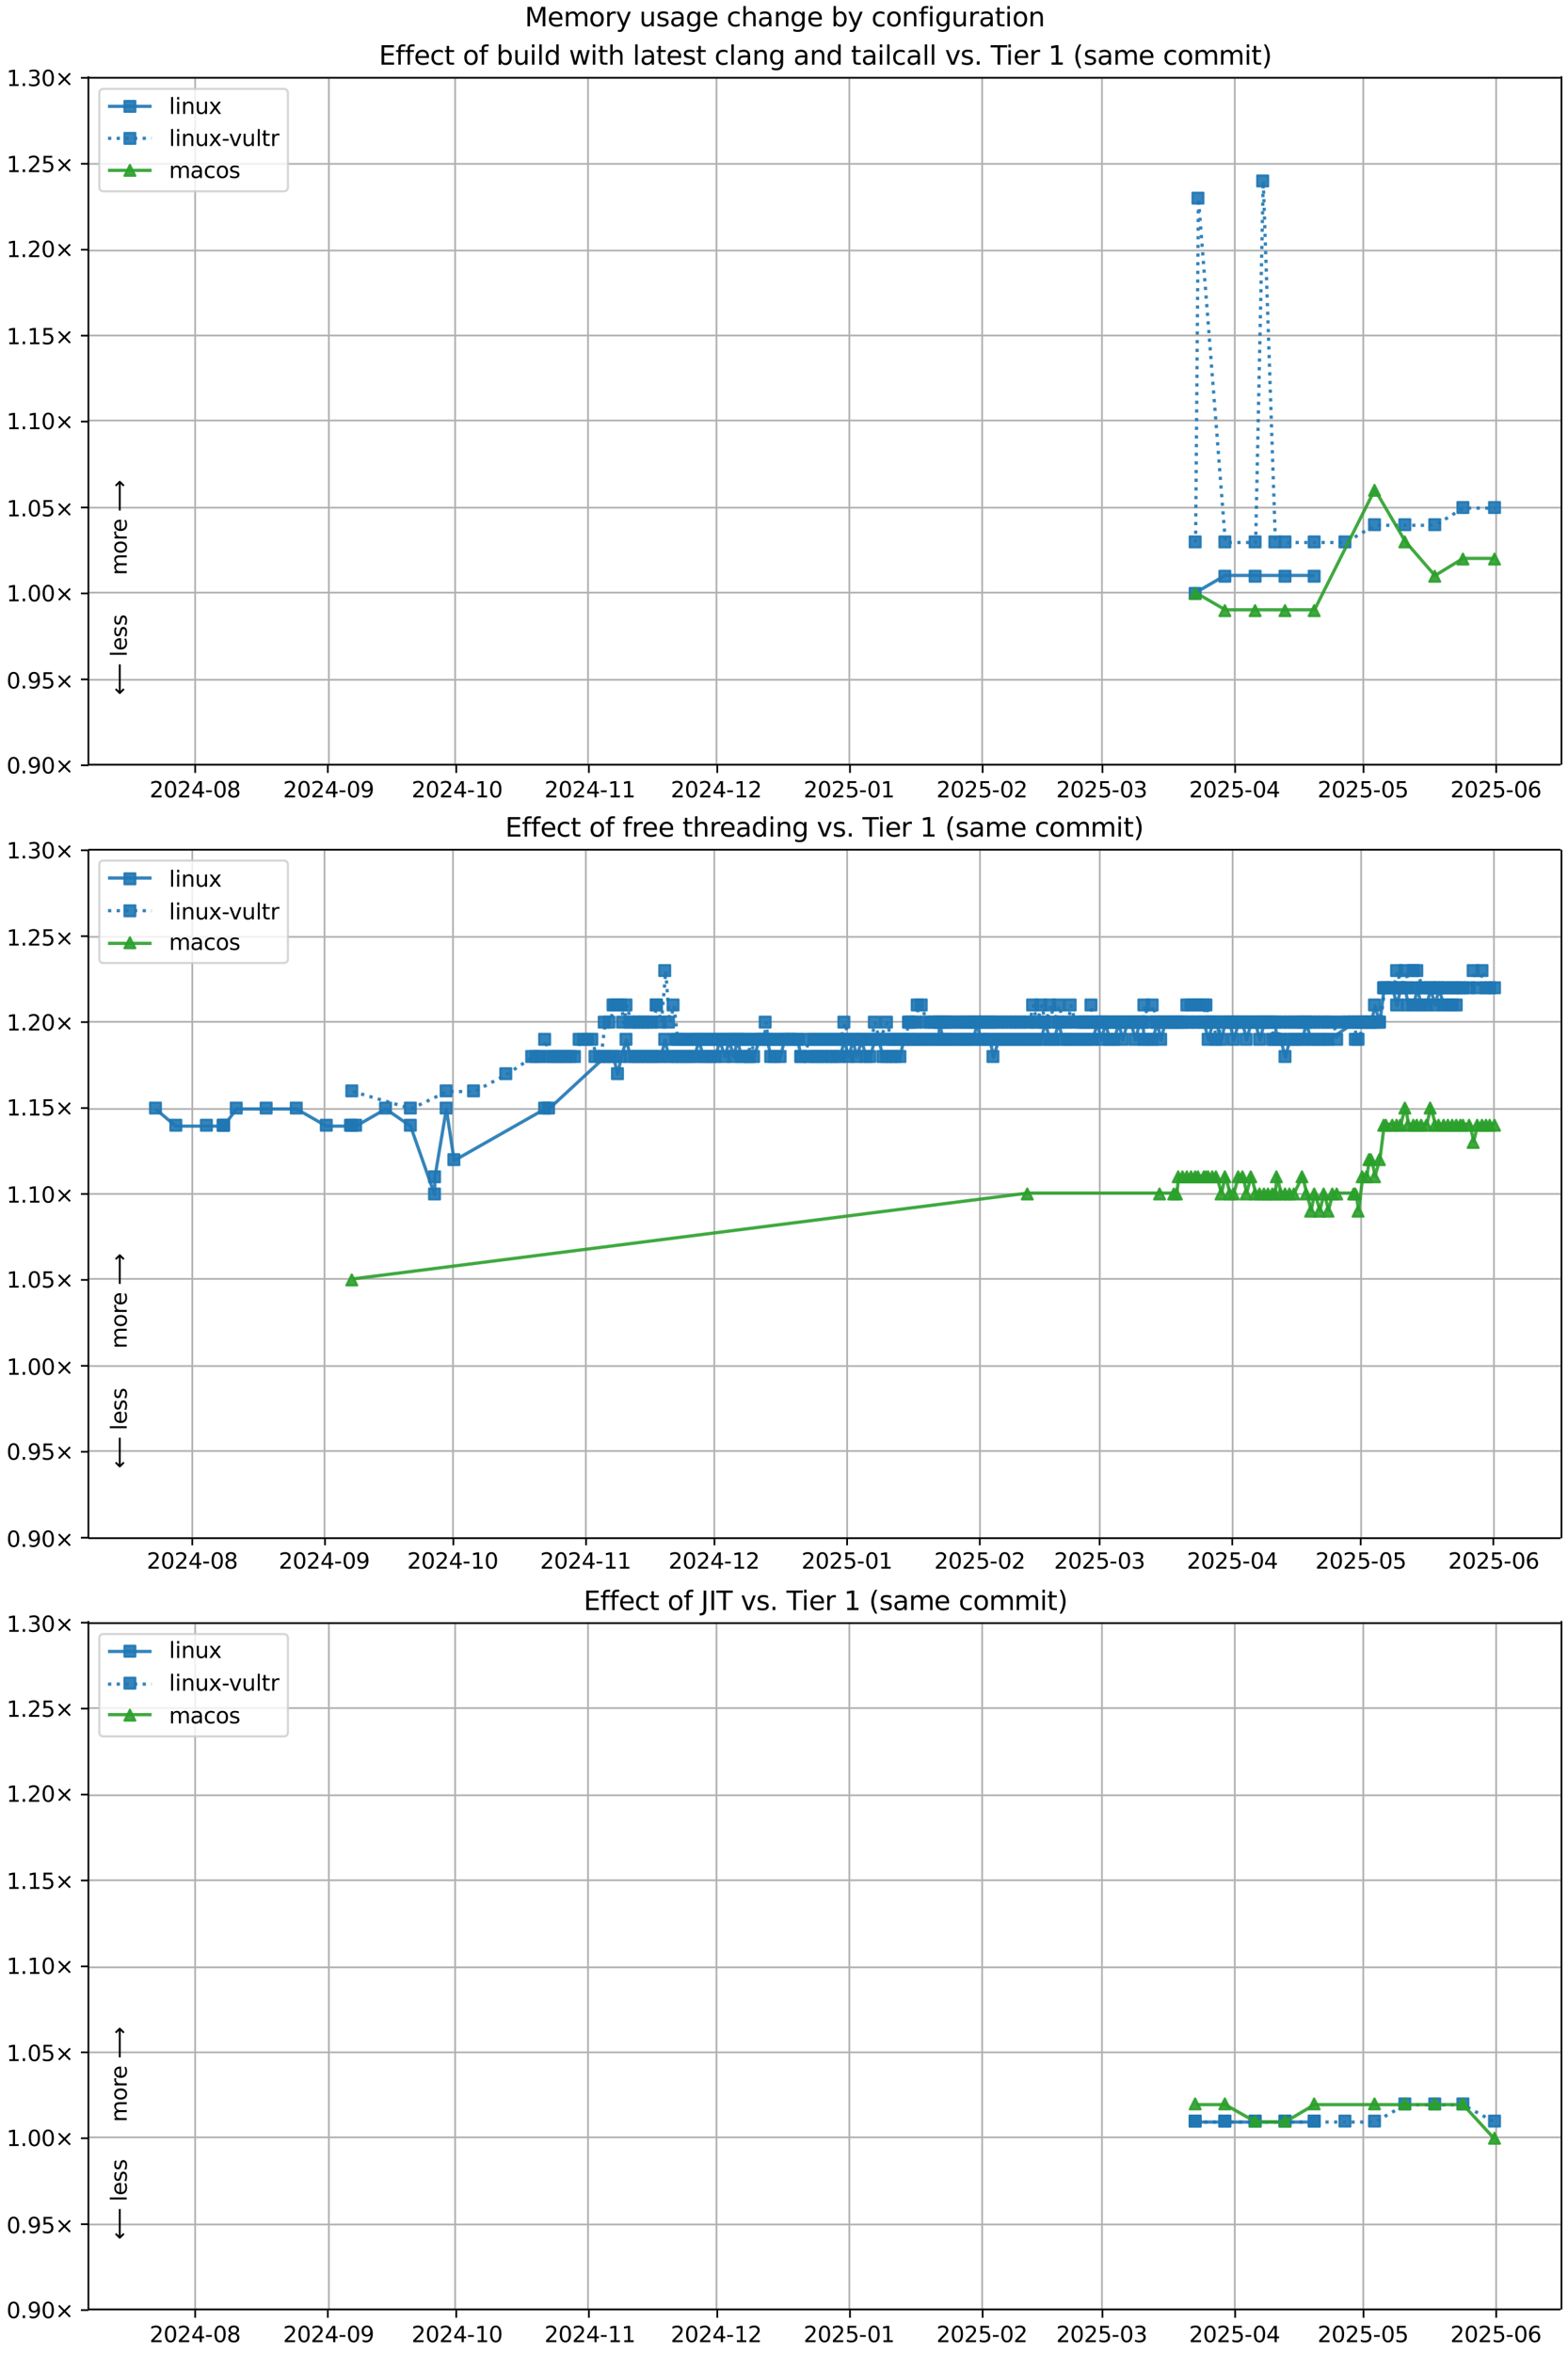<?xml version="1.0" encoding="UTF-8"?>
<!DOCTYPE svg  PUBLIC '-//W3C//DTD SVG 1.1//EN'  'http://www.w3.org/Graphics/SVG/1.1/DTD/svg11.dtd'>
<svg width="720pt" height="1080pt" version="1.1" viewBox="0 0 720 1080" xmlns="http://www.w3.org/2000/svg" xmlns:xlink="http://www.w3.org/1999/xlink">
<defs>
<style type="text/css">*{stroke-linejoin: round; stroke-linecap: butt}</style>
</defs>
<path d="m0 1080h720v-1080h-720z" fill="#fff"/>
<path d="m40.6 351h676v-316h-676z" fill="#fff"/>
<path d="m89.6 351v-316" clip-path="url(#j)" fill="none" stroke="#b0b0b0" stroke-linecap="square" stroke-width=".8"/>
<defs>
<path id="g" d="m0 0v3.5" stroke="#000" stroke-width=".8"/>
</defs>
<use x="89.619" y="351.265" stroke="#000000" stroke-width=".8" xlink:href="#g"/>
<g transform="translate(68.7 366) scale(.1 -.1)">
<defs>
<path id="d" transform="scale(.016)" d="m1228 531h2203v-531h-2962v531q359 372 979 998 621 627 780 809 303 340 423 576 121 236 121 464 0 372-261 606-261 235-680 235-297 0-627-103-329-103-704-313v638q381 153 712 231 332 78 607 78 725 0 1156-363 431-362 431-968 0-288-108-546-107-257-392-607-78-91-497-524-418-433-1181-1211z"/>
<path id="c" transform="scale(.016)" d="m2034 4250q-487 0-733-480-245-479-245-1442 0-959 245-1439 246-480 733-480 491 0 736 480 246 480 246 1439 0 963-246 1442-245 480-736 480zm0 500q785 0 1199-621 414-620 414-1801 0-1178-414-1799-414-620-1199-620-784 0-1198 620-414 621-414 1799 0 1181 414 1801 414 621 1198 621z"/>
<path id="r" transform="scale(.016)" d="m2419 4116-1594-2491h1594v2491zm-166 550h794v-3041h666v-525h-666v-1100h-628v1100h-2106v609l1940 2957z"/>
<path id="f" transform="scale(.016)" d="m313 2009h1684v-512h-1684v512z"/>
<path id="al" transform="scale(.016)" d="m2034 2216q-450 0-708-241-257-241-257-662 0-422 257-663 258-241 708-241t709 242q260 243 260 662 0 421-258 662-257 241-711 241zm-631 268q-406 100-633 378-226 279-226 679 0 559 398 884 399 325 1092 325 697 0 1094-325t397-884q0-400-227-679-226-278-629-378 456-106 710-416 255-309 255-755 0-679-414-1042-414-362-1186-362-771 0-1186 362-414 363-414 1042 0 446 256 755 257 310 713 416zm-231 997q0-362 226-565 227-203 636-203 407 0 636 203 230 203 230 565 0 363-230 566-229 203-636 203-409 0-636-203-226-203-226-566z"/>
</defs>
<use xlink:href="#d"/>
<use transform="translate(63.6)" xlink:href="#c"/>
<use transform="translate(127)" xlink:href="#d"/>
<use transform="translate(191)" xlink:href="#r"/>
<use transform="translate(254)" xlink:href="#f"/>
<use transform="translate(291)" xlink:href="#c"/>
<use transform="translate(354)" xlink:href="#al"/>
</g>
<path d="m151 351v-316" clip-path="url(#j)" fill="none" stroke="#b0b0b0" stroke-linecap="square" stroke-width=".8"/>
<use x="150.539" y="351.265" stroke="#000000" stroke-width=".8" xlink:href="#g"/>
<g transform="translate(130 366) scale(.1 -.1)">
<defs>
<path id="ac" transform="scale(.016)" d="m703 97v575q238-113 481-172 244-59 479-59 625 0 954 420 330 420 377 1277-181-269-460-413-278-144-615-144-700 0-1108 423-408 424-408 1159 0 718 425 1152 425 435 1131 435 810 0 1236-621 427-620 427-1801 0-1103-524-1761-523-658-1407-658-238 0-482 47-243 47-506 141zm1256 1978q425 0 673 290 249 291 249 798 0 503-249 795-248 292-673 292t-673-292-248-795q0-507 248-798 248-290 673-290z"/>
</defs>
<use xlink:href="#d"/>
<use transform="translate(63.6)" xlink:href="#c"/>
<use transform="translate(127)" xlink:href="#d"/>
<use transform="translate(191)" xlink:href="#r"/>
<use transform="translate(254)" xlink:href="#f"/>
<use transform="translate(291)" xlink:href="#c"/>
<use transform="translate(354)" xlink:href="#ac"/>
</g>
<path d="m209 351v-316" clip-path="url(#j)" fill="none" stroke="#b0b0b0" stroke-linecap="square" stroke-width=".8"/>
<use x="209.494" y="351.265" stroke="#000000" stroke-width=".8" xlink:href="#g"/>
<g transform="translate(189 366) scale(.1 -.1)">
<defs>
<path id="e" transform="scale(.016)" d="m794 531h1031v3560l-1122-225v575l1116 225h631v-4135h1031v-531h-2687v531z"/>
</defs>
<use xlink:href="#d"/>
<use transform="translate(63.6)" xlink:href="#c"/>
<use transform="translate(127)" xlink:href="#d"/>
<use transform="translate(191)" xlink:href="#r"/>
<use transform="translate(254)" xlink:href="#f"/>
<use transform="translate(291)" xlink:href="#e"/>
<use transform="translate(354)" xlink:href="#c"/>
</g>
<path d="m270 351v-316" clip-path="url(#j)" fill="none" stroke="#b0b0b0" stroke-linecap="square" stroke-width=".8"/>
<use x="270.414" y="351.265" stroke="#000000" stroke-width=".8" xlink:href="#g"/>
<g transform="translate(250 366) scale(.1 -.1)">
<use xlink:href="#d"/>
<use transform="translate(63.6)" xlink:href="#c"/>
<use transform="translate(127)" xlink:href="#d"/>
<use transform="translate(191)" xlink:href="#r"/>
<use transform="translate(254)" xlink:href="#f"/>
<use transform="translate(291)" xlink:href="#e"/>
<use transform="translate(354)" xlink:href="#e"/>
</g>
<path d="m329 351v-316" clip-path="url(#j)" fill="none" stroke="#b0b0b0" stroke-linecap="square" stroke-width=".8"/>
<use x="329.369" y="351.265" stroke="#000000" stroke-width=".8" xlink:href="#g"/>
<g transform="translate(308 366) scale(.1 -.1)">
<use xlink:href="#d"/>
<use transform="translate(63.6)" xlink:href="#c"/>
<use transform="translate(127)" xlink:href="#d"/>
<use transform="translate(191)" xlink:href="#r"/>
<use transform="translate(254)" xlink:href="#f"/>
<use transform="translate(291)" xlink:href="#e"/>
<use transform="translate(354)" xlink:href="#d"/>
</g>
<path d="m390 351v-316" clip-path="url(#j)" fill="none" stroke="#b0b0b0" stroke-linecap="square" stroke-width=".8"/>
<use x="390.289" y="351.265" stroke="#000000" stroke-width=".8" xlink:href="#g"/>
<g transform="translate(369 366) scale(.1 -.1)">
<defs>
<path id="h" transform="scale(.016)" d="m691 4666h2478v-532h-1900v-1143q137 47 274 70 138 23 276 23 781 0 1237-428 457-428 457-1159 0-753-469-1171-469-417-1322-417-294 0-599 50-304 50-629 150v635q281-153 581-228t634-75q541 0 856 284 316 284 316 772 0 487-316 771-315 285-856 285-253 0-505-56-251-56-513-175v2344z"/>
</defs>
<use xlink:href="#d"/>
<use transform="translate(63.6)" xlink:href="#c"/>
<use transform="translate(127)" xlink:href="#d"/>
<use transform="translate(191)" xlink:href="#h"/>
<use transform="translate(254)" xlink:href="#f"/>
<use transform="translate(291)" xlink:href="#c"/>
<use transform="translate(354)" xlink:href="#e"/>
</g>
<path d="m451 351v-316" clip-path="url(#j)" fill="none" stroke="#b0b0b0" stroke-linecap="square" stroke-width=".8"/>
<use x="451.21" y="351.265" stroke="#000000" stroke-width=".8" xlink:href="#g"/>
<g transform="translate(430 366) scale(.1 -.1)">
<use xlink:href="#d"/>
<use transform="translate(63.6)" xlink:href="#c"/>
<use transform="translate(127)" xlink:href="#d"/>
<use transform="translate(191)" xlink:href="#h"/>
<use transform="translate(254)" xlink:href="#f"/>
<use transform="translate(291)" xlink:href="#c"/>
<use transform="translate(354)" xlink:href="#d"/>
</g>
<path d="m506 351v-316" clip-path="url(#j)" fill="none" stroke="#b0b0b0" stroke-linecap="square" stroke-width=".8"/>
<use x="506.235" y="351.265" stroke="#000000" stroke-width=".8" xlink:href="#g"/>
<g transform="translate(485 366) scale(.1 -.1)">
<defs>
<path id="af" transform="scale(.016)" d="m2597 2516q453-97 707-404 255-306 255-756 0-690-475-1069-475-378-1350-378-293 0-604 58t-642 174v609q262-153 574-231 313-78 654-78 593 0 904 234t311 681q0 413-289 645-289 233-804 233h-544v519h569q465 0 712 186t247 536q0 359-255 551-254 193-729 193-260 0-557-57-297-56-653-174v562q360 100 674 150t592 50q719 0 1137-327 419-326 419-882 0-388-222-655t-631-370z"/>
</defs>
<use xlink:href="#d"/>
<use transform="translate(63.6)" xlink:href="#c"/>
<use transform="translate(127)" xlink:href="#d"/>
<use transform="translate(191)" xlink:href="#h"/>
<use transform="translate(254)" xlink:href="#f"/>
<use transform="translate(291)" xlink:href="#c"/>
<use transform="translate(354)" xlink:href="#af"/>
</g>
<path d="m567 351v-316" clip-path="url(#j)" fill="none" stroke="#b0b0b0" stroke-linecap="square" stroke-width=".8"/>
<use x="567.155" y="351.265" stroke="#000000" stroke-width=".8" xlink:href="#g"/>
<g transform="translate(546 366) scale(.1 -.1)">
<use xlink:href="#d"/>
<use transform="translate(63.6)" xlink:href="#c"/>
<use transform="translate(127)" xlink:href="#d"/>
<use transform="translate(191)" xlink:href="#h"/>
<use transform="translate(254)" xlink:href="#f"/>
<use transform="translate(291)" xlink:href="#c"/>
<use transform="translate(354)" xlink:href="#r"/>
</g>
<path d="m626 351v-316" clip-path="url(#j)" fill="none" stroke="#b0b0b0" stroke-linecap="square" stroke-width=".8"/>
<use x="626.11" y="351.265" stroke="#000000" stroke-width=".8" xlink:href="#g"/>
<g transform="translate(605 366) scale(.1 -.1)">
<use xlink:href="#d"/>
<use transform="translate(63.6)" xlink:href="#c"/>
<use transform="translate(127)" xlink:href="#d"/>
<use transform="translate(191)" xlink:href="#h"/>
<use transform="translate(254)" xlink:href="#f"/>
<use transform="translate(291)" xlink:href="#c"/>
<use transform="translate(354)" xlink:href="#h"/>
</g>
<path d="m687 351v-316" clip-path="url(#j)" fill="none" stroke="#b0b0b0" stroke-linecap="square" stroke-width=".8"/>
<use x="687.03" y="351.265" stroke="#000000" stroke-width=".8" xlink:href="#g"/>
<g transform="translate(666 366) scale(.1 -.1)">
<defs>
<path id="am" transform="scale(.016)" d="m2113 2584q-425 0-674-291-248-290-248-796 0-503 248-796 249-292 674-292t673 292q248 293 248 796 0 506-248 796-248 291-673 291zm1253 1979v-575q-238 112-480 171-242 60-480 60-625 0-955-422-329-422-376-1275 184 272 462 417 279 145 613 145 703 0 1111-427 408-426 408-1160 0-719-425-1154-425-434-1131-434-810 0-1238 620-428 621-428 1799 0 1106 525 1764t1409 658q238 0 480-47t505-140z"/>
</defs>
<use xlink:href="#d"/>
<use transform="translate(63.6)" xlink:href="#c"/>
<use transform="translate(127)" xlink:href="#d"/>
<use transform="translate(191)" xlink:href="#h"/>
<use transform="translate(254)" xlink:href="#f"/>
<use transform="translate(291)" xlink:href="#c"/>
<use transform="translate(354)" xlink:href="#am"/>
</g>
<path d="m40.6 351h676" clip-path="url(#j)" fill="none" stroke="#b0b0b0" stroke-linecap="square" stroke-width=".8"/>
<defs>
<path id="m" d="m0 0h-3.5" stroke="#000" stroke-width=".8"/>
</defs>
<use x="40.646" y="351.265" stroke="#000000" stroke-width=".8" xlink:href="#m"/>
<g transform="translate(3 355) scale(.1 -.1)">
<defs>
<path id="i" transform="scale(.016)" d="m684 794h660v-794h-660v794z"/>
<path id="n" transform="scale(.016)" d="m4488 3438-1429-1435 1429-1428-372-378-1435 1434-1434-1434-369 378 1425 1428-1425 1435 369 378 1434-1435 1435 1435 372-378z"/>
</defs>
<use xlink:href="#c"/>
<use transform="translate(63.6)" xlink:href="#i"/>
<use transform="translate(95.4)" xlink:href="#ac"/>
<use transform="translate(159)" xlink:href="#c"/>
<use transform="translate(223)" xlink:href="#n"/>
</g>
<path d="m40.6 312h676" clip-path="url(#j)" fill="none" stroke="#b0b0b0" stroke-linecap="square" stroke-width=".8"/>
<use x="40.646" y="311.823" stroke="#000000" stroke-width=".8" xlink:href="#m"/>
<g transform="translate(3 316) scale(.1 -.1)">
<use xlink:href="#c"/>
<use transform="translate(63.6)" xlink:href="#i"/>
<use transform="translate(95.4)" xlink:href="#ac"/>
<use transform="translate(159)" xlink:href="#h"/>
<use transform="translate(223)" xlink:href="#n"/>
</g>
<path d="m40.6 272h676" clip-path="url(#j)" fill="none" stroke="#b0b0b0" stroke-linecap="square" stroke-width=".8"/>
<use x="40.646" y="272.382" stroke="#000000" stroke-width=".8" xlink:href="#m"/>
<g transform="translate(3 276) scale(.1 -.1)">
<use xlink:href="#e"/>
<use transform="translate(63.6)" xlink:href="#i"/>
<use transform="translate(95.4)" xlink:href="#c"/>
<use transform="translate(159)" xlink:href="#c"/>
<use transform="translate(223)" xlink:href="#n"/>
</g>
<path d="m40.6 233h676" clip-path="url(#j)" fill="none" stroke="#b0b0b0" stroke-linecap="square" stroke-width=".8"/>
<use x="40.646" y="232.94" stroke="#000000" stroke-width=".8" xlink:href="#m"/>
<g transform="translate(3 237) scale(.1 -.1)">
<use xlink:href="#e"/>
<use transform="translate(63.6)" xlink:href="#i"/>
<use transform="translate(95.4)" xlink:href="#c"/>
<use transform="translate(159)" xlink:href="#h"/>
<use transform="translate(223)" xlink:href="#n"/>
</g>
<path d="m40.6 193h676" clip-path="url(#j)" fill="none" stroke="#b0b0b0" stroke-linecap="square" stroke-width=".8"/>
<use x="40.646" y="193.499" stroke="#000000" stroke-width=".8" xlink:href="#m"/>
<g transform="translate(3 197) scale(.1 -.1)">
<use xlink:href="#e"/>
<use transform="translate(63.6)" xlink:href="#i"/>
<use transform="translate(95.4)" xlink:href="#e"/>
<use transform="translate(159)" xlink:href="#c"/>
<use transform="translate(223)" xlink:href="#n"/>
</g>
<path d="m40.6 154h676" clip-path="url(#j)" fill="none" stroke="#b0b0b0" stroke-linecap="square" stroke-width=".8"/>
<use x="40.646" y="154.057" stroke="#000000" stroke-width=".8" xlink:href="#m"/>
<g transform="translate(3 158) scale(.1 -.1)">
<use xlink:href="#e"/>
<use transform="translate(63.6)" xlink:href="#i"/>
<use transform="translate(95.4)" xlink:href="#e"/>
<use transform="translate(159)" xlink:href="#h"/>
<use transform="translate(223)" xlink:href="#n"/>
</g>
<path d="m40.6 115h676" clip-path="url(#j)" fill="none" stroke="#b0b0b0" stroke-linecap="square" stroke-width=".8"/>
<use x="40.646" y="114.616" stroke="#000000" stroke-width=".8" xlink:href="#m"/>
<g transform="translate(3 118) scale(.1 -.1)">
<use xlink:href="#e"/>
<use transform="translate(63.6)" xlink:href="#i"/>
<use transform="translate(95.4)" xlink:href="#d"/>
<use transform="translate(159)" xlink:href="#c"/>
<use transform="translate(223)" xlink:href="#n"/>
</g>
<path d="m40.6 75.2h676" clip-path="url(#j)" fill="none" stroke="#b0b0b0" stroke-linecap="square" stroke-width=".8"/>
<use x="40.646" y="75.174" stroke="#000000" stroke-width=".8" xlink:href="#m"/>
<g transform="translate(3 79) scale(.1 -.1)">
<use xlink:href="#e"/>
<use transform="translate(63.6)" xlink:href="#i"/>
<use transform="translate(95.4)" xlink:href="#d"/>
<use transform="translate(159)" xlink:href="#h"/>
<use transform="translate(223)" xlink:href="#n"/>
</g>
<path d="m40.6 35.7h676" clip-path="url(#j)" fill="none" stroke="#b0b0b0" stroke-linecap="square" stroke-width=".8"/>
<use x="40.646" y="35.733" stroke="#000000" stroke-width=".8" xlink:href="#m"/>
<g transform="translate(3 39.5) scale(.1 -.1)">
<use xlink:href="#e"/>
<use transform="translate(63.6)" xlink:href="#i"/>
<use transform="translate(95.4)" xlink:href="#af"/>
<use transform="translate(159)" xlink:href="#c"/>
<use transform="translate(223)" xlink:href="#n"/>
</g>
<path d="m549 272 13.6-7.89h13.9 13.7 13.4" clip-path="url(#j)" fill="none" stroke="#1f77b4" stroke-linecap="square" stroke-opacity=".9" stroke-width="1.5"/>
<defs>
<path id="a" d="m-2.5 2.5h5v-5h-5z" stroke="#1f77b4" stroke-opacity=".9"/>
</defs>
<g clip-path="url(#j)" fill="#1f77b4" fill-opacity=".9" stroke="#1f77b4" stroke-opacity=".9">
<use x="548.793" y="272.382" xlink:href="#a"/>
<use x="562.427" y="264.493" xlink:href="#a"/>
<use x="576.32" y="264.493" xlink:href="#a"/>
<use x="590.048" y="264.493" xlink:href="#a"/>
<use x="603.444" y="264.493" xlink:href="#a"/>
</g>
<g stroke="#1f77b4" stroke-opacity=".9">
<path d="m549 249 1.28-158 12.4 158h13.9l3.48-166 5.59 166h4.66 13.4 14.1l13.6-7.89h13.9 13.7l12.9-7.89h14.5" clip-path="url(#j)" fill="none" stroke-dasharray="1.5,2.475" stroke-width="1.5"/>
<g clip-path="url(#j)" fill="#1f77b4" fill-opacity=".9">
<use x="548.793" y="248.717" xlink:href="#a"/>
<use x="550.077" y="90.951" xlink:href="#a"/>
<use x="562.427" y="248.717" xlink:href="#a"/>
<use x="576.32" y="248.717" xlink:href="#a"/>
<use x="579.803" y="83.062" xlink:href="#a"/>
<use x="585.389" y="248.717" xlink:href="#a"/>
<use x="590.048" y="248.717" xlink:href="#a"/>
<use x="603.444" y="248.717" xlink:href="#a"/>
<use x="617.571" y="248.717" xlink:href="#a"/>
<use x="631.15" y="240.829" xlink:href="#a"/>
<use x="645.076" y="240.829" xlink:href="#a"/>
<use x="658.814" y="240.829" xlink:href="#a"/>
<use x="671.745" y="232.94" xlink:href="#a"/>
<use x="686.256" y="232.94" xlink:href="#a"/>
</g>
</g>
<path d="m549 272 13.6 7.89h13.9 13.7 13.4l27.7-55.2 13.9 23.7 13.7 15.8 12.9-7.89h14.5" clip-path="url(#j)" fill="none" stroke="#2ca02c" stroke-linecap="square" stroke-opacity=".9" stroke-width="1.5"/>
<defs>
<path id="b" d="m0-2.5-2.5 5h5z" stroke="#2ca02c" stroke-opacity=".9"/>
</defs>
<g clip-path="url(#j)" fill="#2ca02c" fill-opacity=".9" stroke="#2ca02c" stroke-opacity=".9">
<use x="548.793" y="272.382" xlink:href="#b"/>
<use x="562.427" y="280.27" xlink:href="#b"/>
<use x="576.32" y="280.27" xlink:href="#b"/>
<use x="590.048" y="280.27" xlink:href="#b"/>
<use x="603.444" y="280.27" xlink:href="#b"/>
<use x="631.15" y="225.052" xlink:href="#b"/>
<use x="645.076" y="248.717" xlink:href="#b"/>
<use x="658.814" y="264.493" xlink:href="#b"/>
<use x="671.745" y="256.605" xlink:href="#b"/>
<use x="686.256" y="256.605" xlink:href="#b"/>
</g>
<path d="m40.6 351v-316" fill="none" stroke="#000" stroke-linecap="square" stroke-width=".8"/>
<path d="m717 351v-316" fill="none" stroke="#000" stroke-linecap="square" stroke-width=".8"/>
<path d="m40.6 351h676" fill="none" stroke="#000" stroke-linecap="square" stroke-width=".8"/>
<path d="m40.6 35.7h676" fill="none" stroke="#000" stroke-linecap="square" stroke-width=".8"/>
<g clip-path="url(#j)">
<g transform="translate(58.2 264) rotate(-90) scale(.1 -.1)">
<defs>
<path id="t" transform="scale(.016)" d="m3328 2828q216 388 516 572t706 184q547 0 844-383 297-382 297-1088v-2113h-578v2094q0 503-179 746-178 244-543 244-447 0-707-297-259-296-259-809v-1978h-578v2094q0 506-178 748t-550 242q-441 0-701-298-259-298-259-808v-1978h-578v3500h578v-544q197 322 472 475t653 153q382 0 649-194 267-193 395-562z"/>
<path id="v" transform="scale(.016)" d="m1959 3097q-462 0-731-361t-269-989 267-989q268-361 733-361 460 0 728 362 269 363 269 988 0 622-269 986-268 364-728 364zm0 487q750 0 1178-488 429-487 429-1349 0-859-429-1349-428-489-1178-489-753 0-1180 489-426 490-426 1349 0 862 426 1349 427 488 1180 488z"/>
<path id="x" transform="scale(.016)" d="m2631 2963q-97 56-211 82-114 27-251 27-488 0-749-317t-261-911v-1844h-578v3500h578v-544q182 319 472 473 291 155 707 155 59 0 131-8 72-7 159-23l3-590z"/>
<path id="o" transform="scale(.016)" d="m3597 1894v-281h-2644q38-594 358-905t892-311q331 0 642 81t618 244v-544q-310-131-635-200t-659-69q-838 0-1327 487-489 488-489 1320 0 859 464 1363 464 505 1252 505 706 0 1117-455 411-454 411-1235zm-575 169q-6 471-264 752-258 282-683 282-481 0-770-272t-333-766l2050 4z"/>
<path id="ap" transform="scale(.016)" d="m8863 2147v-281l-1229-1228-375 375 729 728h-7622v531h7622l-729 728 375 375 1229-1228z"/>
</defs>
<use xlink:href="#t"/>
<use transform="translate(97.4)" xlink:href="#v"/>
<use transform="translate(159)" xlink:href="#x"/>
<use transform="translate(197)" xlink:href="#o"/>
<use transform="translate(259)" xlink:href="#DejaVuSans-20"/>
<use transform="translate(291)" xlink:href="#ap"/>
</g>
</g>
<g clip-path="url(#j)">
<g transform="translate(58.2 319) rotate(-90) scale(.1 -.1)">
<defs>
<path id="aq" transform="scale(.016)" d="m313 1866v281l1228 1228 375-375-728-728h7621v-531h-7621l728-728-375-375-1228 1228z"/>
<path id="p" transform="scale(.016)" d="m603 4863h575v-4863h-575v4863z"/>
<path id="s" transform="scale(.016)" d="m2834 3397v-544q-243 125-506 187-262 63-544 63-428 0-642-131t-214-394q0-200 153-314t616-217l197-44q612-131 870-370t258-667q0-488-386-773-386-284-1061-284-281 0-586 55t-642 164v594q319-166 628-249 309-82 613-82 406 0 624 139 219 139 219 392 0 234-158 359-157 125-692 241l-200 47q-534 112-772 345-237 233-237 639 0 494 350 762 350 269 994 269 318 0 599-47 282-46 519-140z"/>
</defs>
<use xlink:href="#aq"/>
<use transform="translate(143)" xlink:href="#DejaVuSans-20"/>
<use transform="translate(175)" xlink:href="#p"/>
<use transform="translate(203)" xlink:href="#o"/>
<use transform="translate(264)" xlink:href="#s"/>
<use transform="translate(317)" xlink:href="#s"/>
</g>
</g>
<g transform="translate(174 29.7) scale(.12 -.12)">
<defs>
<path id="ak" transform="scale(.016)" d="m628 4666h2950v-532h-2319v-1381h2222v-531h-2222v-1691h2375v-531h-3006v4666z"/>
<path id="ab" transform="scale(.016)" d="m2375 4863v-479h-550q-309 0-430-125-120-125-120-450v-309h947v-447h-947v-3053h-578v3053h-550v447h550v244q0 584 272 851 272 268 862 268h544z"/>
<path id="y" transform="scale(.016)" d="m3122 3366v-538q-244 135-489 202t-495 67q-560 0-870-355-309-354-309-995t309-996q310-354 870-354 250 0 495 67t489 202v-532q-241-112-499-168-257-57-548-57-791 0-1257 497-465 497-465 1341 0 856 470 1346 471 491 1290 491 265 0 518-55 253-54 491-163z"/>
<path id="u" transform="scale(.016)" d="m1172 4494v-994h1184v-447h-1184v-1900q0-428 117-550t477-122h590v-481h-590q-666 0-919 248-253 249-253 905v1900h-422v447h422v994h578z"/>
<path id="as" transform="scale(.016)" d="m3116 1747q0 634-261 995t-717 361q-457 0-718-361t-261-995 261-995 718-361q456 0 717 361t261 995zm-1957 1222q182 312 458 463 277 152 661 152 638 0 1036-506 399-506 399-1331t-399-1332q-398-506-1036-506-384 0-661 152-276 152-458 464v-525h-578v4863h578v-1894z"/>
<path id="z" transform="scale(.016)" d="m544 1381v2119h575v-2097q0-497 193-746 194-248 582-248 465 0 735 297 271 297 271 810v1984h575v-3500h-575v538q-209-319-486-474-276-155-642-155-603 0-916 375-312 375-312 1097zm1447 2203z"/>
<path id="q" transform="scale(.016)" d="m603 3500h575v-3500h-575v3500zm0 1363h575v-729h-575v729z"/>
<path id="aj" transform="scale(.016)" d="m2906 2969v1894h575v-4863h-575v525q-181-312-458-464-276-152-664-152-634 0-1033 506-398 507-398 1332t398 1331q399 506 1033 506 388 0 664-152 277-151 458-463zm-1959-1222q0-634 261-995t717-361 718 361q263 361 263 995t-263 995q-262 361-718 361t-717-361-261-995z"/>
<path id="at" transform="scale(.016)" d="m269 3500h575l719-2731 715 2731h678l719-2731 716 2731h575l-916-3500h-678l-753 2869-756-2869h-679l-915 3500z"/>
<path id="ai" transform="scale(.016)" d="m3513 2113v-2113h-575v2094q0 497-194 743-194 247-581 247-466 0-735-297-269-296-269-809v-1978h-578v4863h578v-1907q207 316 486 472 280 156 646 156 603 0 912-373 310-373 310-1098z"/>
<path id="w" transform="scale(.016)" d="m2194 1759q-697 0-966-159t-269-544q0-306 202-486 202-179 548-179 479 0 768 339t289 901v128h-572zm1147 238v-2e3h-575v531q-197-318-491-470t-719-152q-537 0-855 302-317 302-317 808 0 590 395 890 396 300 1180 300h807v57q0 397-261 614t-733 217q-300 0-585-72-284-72-546-216v532q315 122 612 182 297 61 578 61 760 0 1135-394 375-393 375-1193z"/>
<path id="aa" transform="scale(.016)" d="m3513 2113v-2113h-575v2094q0 497-194 743-194 247-581 247-466 0-735-297-269-296-269-809v-1978h-578v3500h578v-544q207 316 486 472 280 156 646 156 603 0 912-373 310-373 310-1098z"/>
<path id="ag" transform="scale(.016)" d="m2906 1791q0 625-258 968-257 344-723 344-462 0-720-344-258-343-258-968 0-622 258-966t720-344q466 0 723 344 258 344 258 966zm575-1357q0-893-397-1329-396-436-1215-436-303 0-572 45t-522 139v559q253-137 500-202 247-66 503-66 566 0 847 295t281 892v285q-178-310-456-463t-666-153q-643 0-1037 490-394 491-394 1301 0 812 394 1302 394 491 1037 491 388 0 666-153t456-462v531h575v-3066z"/>
<path id="ae" transform="scale(.016)" d="m191 3500h609l1094-2937 1094 2937h609l-1313-3500h-781l-1312 3500z"/>
<path id="ah" transform="scale(.016)" d="m-19 4666h3947v-532h-1656v-4134h-634v4134h-1657v532z"/>
<path id="ao" transform="scale(.016)" d="m1984 4856q-418-718-622-1422-203-703-203-1425 0-721 205-1429t620-1424h-500q-468 735-701 1444t-233 1409q0 697 231 1403 232 707 703 1444h500z"/>
<path id="an" transform="scale(.016)" d="m513 4856h500q468-737 701-1444 233-706 233-1403 0-700-233-1409t-701-1444h-500q415 716 620 1424t205 1429q0 722-205 1425-205 704-620 1422z"/>
</defs>
<use xlink:href="#ak"/>
<use transform="translate(63.2)" xlink:href="#ab"/>
<use transform="translate(98.4)" xlink:href="#ab"/>
<use transform="translate(134)" xlink:href="#o"/>
<use transform="translate(195)" xlink:href="#y"/>
<use transform="translate(250)" xlink:href="#u"/>
<use transform="translate(289)" xlink:href="#DejaVuSans-20"/>
<use transform="translate(321)" xlink:href="#v"/>
<use transform="translate(382)" xlink:href="#ab"/>
<use transform="translate(417)" xlink:href="#DejaVuSans-20"/>
<use transform="translate(449)" xlink:href="#as"/>
<use transform="translate(513)" xlink:href="#z"/>
<use transform="translate(576)" xlink:href="#q"/>
<use transform="translate(604)" xlink:href="#p"/>
<use transform="translate(632)" xlink:href="#aj"/>
<use transform="translate(695)" xlink:href="#DejaVuSans-20"/>
<use transform="translate(727)" xlink:href="#at"/>
<use transform="translate(809)" xlink:href="#q"/>
<use transform="translate(837)" xlink:href="#u"/>
<use transform="translate(876)" xlink:href="#ai"/>
<use transform="translate(939)" xlink:href="#DejaVuSans-20"/>
<use transform="translate(971)" xlink:href="#p"/>
<use transform="translate(999)" xlink:href="#w"/>
<use transform="translate(1060)" xlink:href="#u"/>
<use transform="translate(1099)" xlink:href="#o"/>
<use transform="translate(1161)" xlink:href="#s"/>
<use transform="translate(1213)" xlink:href="#u"/>
<use transform="translate(1252)" xlink:href="#DejaVuSans-20"/>
<use transform="translate(1284)" xlink:href="#y"/>
<use transform="translate(1339)" xlink:href="#p"/>
<use transform="translate(1367)" xlink:href="#w"/>
<use transform="translate(1428)" xlink:href="#aa"/>
<use transform="translate(1491)" xlink:href="#ag"/>
<use transform="translate(1555)" xlink:href="#DejaVuSans-20"/>
<use transform="translate(1586)" xlink:href="#w"/>
<use transform="translate(1648)" xlink:href="#aa"/>
<use transform="translate(1711)" xlink:href="#aj"/>
<use transform="translate(1775)" xlink:href="#DejaVuSans-20"/>
<use transform="translate(1806)" xlink:href="#u"/>
<use transform="translate(1846)" xlink:href="#w"/>
<use transform="translate(1907)" xlink:href="#q"/>
<use transform="translate(1935)" xlink:href="#p"/>
<use transform="translate(1962)" xlink:href="#y"/>
<use transform="translate(2017)" xlink:href="#w"/>
<use transform="translate(2079)" xlink:href="#p"/>
<use transform="translate(2106)" xlink:href="#p"/>
<use transform="translate(2134)" xlink:href="#DejaVuSans-20"/>
<use transform="translate(2166)" xlink:href="#ae"/>
<use transform="translate(2225)" xlink:href="#s"/>
<use transform="translate(2277)" xlink:href="#i"/>
<use transform="translate(2309)" xlink:href="#DejaVuSans-20"/>
<use transform="translate(2341)" xlink:href="#ah"/>
<use transform="translate(2399)" xlink:href="#q"/>
<use transform="translate(2427)" xlink:href="#o"/>
<use transform="translate(2488)" xlink:href="#x"/>
<use transform="translate(2529)" xlink:href="#DejaVuSans-20"/>
<use transform="translate(2561)" xlink:href="#e"/>
<use transform="translate(2625)" xlink:href="#DejaVuSans-20"/>
<use transform="translate(2656)" xlink:href="#ao"/>
<use transform="translate(2696)" xlink:href="#s"/>
<use transform="translate(2748)" xlink:href="#w"/>
<use transform="translate(2809)" xlink:href="#t"/>
<use transform="translate(2906)" xlink:href="#o"/>
<use transform="translate(2968)" xlink:href="#DejaVuSans-20"/>
<use transform="translate(3e3)" xlink:href="#y"/>
<use transform="translate(3055)" xlink:href="#v"/>
<use transform="translate(3116)" xlink:href="#t"/>
<use transform="translate(3213)" xlink:href="#t"/>
<use transform="translate(3311)" xlink:href="#q"/>
<use transform="translate(3338)" xlink:href="#u"/>
<use transform="translate(3378)" xlink:href="#an"/>
</g>
<path d="m47.6 87.8h82.6q2 0 2-2v-43q0-2-2-2h-82.6q-2 0-2 2v43q0 2 2 2z" fill="#fff" opacity=".8" stroke="#ccc"/>
<path d="m49.6 48.8h10 10" fill="none" stroke="#1f77b4" stroke-linecap="square" stroke-opacity=".9" stroke-width="1.5"/>
<use x="59.646" y="48.831" fill="#1f77b4" fill-opacity=".9" stroke="#1f77b4" stroke-opacity=".9" xlink:href="#a"/>
<g transform="translate(77.6 52.3) scale(.1 -.1)">
<defs>
<path id="ad" transform="scale(.016)" d="m3513 3500-1266-1703 1331-1797h-678l-1019 1375-1018-1375h-679l1360 1831-1244 1669h678l928-1247 928 1247h679z"/>
</defs>
<use xlink:href="#p"/>
<use transform="translate(27.8)" xlink:href="#q"/>
<use transform="translate(55.6)" xlink:href="#aa"/>
<use transform="translate(119)" xlink:href="#z"/>
<use transform="translate(182)" xlink:href="#ad"/>
</g>
<path d="m49.6 63.5h10 10" fill="none" stroke="#1f77b4" stroke-dasharray="1.5,2.475" stroke-opacity=".9" stroke-width="1.5"/>
<use x="59.646" y="63.509" fill="#1f77b4" fill-opacity=".9" stroke="#1f77b4" stroke-opacity=".9" xlink:href="#a"/>
<g transform="translate(77.6 67) scale(.1 -.1)">
<use xlink:href="#p"/>
<use transform="translate(27.8)" xlink:href="#q"/>
<use transform="translate(55.6)" xlink:href="#aa"/>
<use transform="translate(119)" xlink:href="#z"/>
<use transform="translate(182)" xlink:href="#ad"/>
<use transform="translate(242)" xlink:href="#f"/>
<use transform="translate(275)" xlink:href="#ae"/>
<use transform="translate(334)" xlink:href="#z"/>
<use transform="translate(398)" xlink:href="#p"/>
<use transform="translate(425)" xlink:href="#u"/>
<use transform="translate(465)" xlink:href="#x"/>
</g>
<path d="m49.6 78.2h10 10" fill="none" stroke="#2ca02c" stroke-linecap="square" stroke-opacity=".9" stroke-width="1.5"/>
<use x="59.646" y="78.187" fill="#2ca02c" fill-opacity=".9" stroke="#2ca02c" stroke-opacity=".9" xlink:href="#b"/>
<g transform="translate(77.6 81.7) scale(.1 -.1)">
<use xlink:href="#t"/>
<use transform="translate(97.4)" xlink:href="#w"/>
<use transform="translate(159)" xlink:href="#y"/>
<use transform="translate(214)" xlink:href="#v"/>
<use transform="translate(275)" xlink:href="#s"/>
</g>
<path d="m40.6 706h676v-316h-676z" fill="#fff"/>
<path d="m88.3 706v-316" clip-path="url(#k)" fill="none" stroke="#b0b0b0" stroke-linecap="square" stroke-width=".8"/>
<use x="88.308" y="705.793" stroke="#000000" stroke-width=".8" xlink:href="#g"/>
<g transform="translate(67.4 720) scale(.1 -.1)">
<use xlink:href="#d"/>
<use transform="translate(63.6)" xlink:href="#c"/>
<use transform="translate(127)" xlink:href="#d"/>
<use transform="translate(191)" xlink:href="#r"/>
<use transform="translate(254)" xlink:href="#f"/>
<use transform="translate(291)" xlink:href="#c"/>
<use transform="translate(354)" xlink:href="#al"/>
</g>
<path d="m149 706v-316" clip-path="url(#k)" fill="none" stroke="#b0b0b0" stroke-linecap="square" stroke-width=".8"/>
<use x="149.229" y="705.793" stroke="#000000" stroke-width=".8" xlink:href="#g"/>
<g transform="translate(128 720) scale(.1 -.1)">
<use xlink:href="#d"/>
<use transform="translate(63.6)" xlink:href="#c"/>
<use transform="translate(127)" xlink:href="#d"/>
<use transform="translate(191)" xlink:href="#r"/>
<use transform="translate(254)" xlink:href="#f"/>
<use transform="translate(291)" xlink:href="#c"/>
<use transform="translate(354)" xlink:href="#ac"/>
</g>
<path d="m208 706v-316" clip-path="url(#k)" fill="none" stroke="#b0b0b0" stroke-linecap="square" stroke-width=".8"/>
<use x="208.184" y="705.793" stroke="#000000" stroke-width=".8" xlink:href="#g"/>
<g transform="translate(187 720) scale(.1 -.1)">
<use xlink:href="#d"/>
<use transform="translate(63.6)" xlink:href="#c"/>
<use transform="translate(127)" xlink:href="#d"/>
<use transform="translate(191)" xlink:href="#r"/>
<use transform="translate(254)" xlink:href="#f"/>
<use transform="translate(291)" xlink:href="#e"/>
<use transform="translate(354)" xlink:href="#c"/>
</g>
<path d="m269 706v-316" clip-path="url(#k)" fill="none" stroke="#b0b0b0" stroke-linecap="square" stroke-width=".8"/>
<use x="269.104" y="705.793" stroke="#000000" stroke-width=".8" xlink:href="#g"/>
<g transform="translate(248 720) scale(.1 -.1)">
<use xlink:href="#d"/>
<use transform="translate(63.6)" xlink:href="#c"/>
<use transform="translate(127)" xlink:href="#d"/>
<use transform="translate(191)" xlink:href="#r"/>
<use transform="translate(254)" xlink:href="#f"/>
<use transform="translate(291)" xlink:href="#e"/>
<use transform="translate(354)" xlink:href="#e"/>
</g>
<path d="m328 706v-316" clip-path="url(#k)" fill="none" stroke="#b0b0b0" stroke-linecap="square" stroke-width=".8"/>
<use x="328.059" y="705.793" stroke="#000000" stroke-width=".8" xlink:href="#g"/>
<g transform="translate(307 720) scale(.1 -.1)">
<use xlink:href="#d"/>
<use transform="translate(63.6)" xlink:href="#c"/>
<use transform="translate(127)" xlink:href="#d"/>
<use transform="translate(191)" xlink:href="#r"/>
<use transform="translate(254)" xlink:href="#f"/>
<use transform="translate(291)" xlink:href="#e"/>
<use transform="translate(354)" xlink:href="#d"/>
</g>
<path d="m389 706v-316" clip-path="url(#k)" fill="none" stroke="#b0b0b0" stroke-linecap="square" stroke-width=".8"/>
<use x="388.979" y="705.793" stroke="#000000" stroke-width=".8" xlink:href="#g"/>
<g transform="translate(368 720) scale(.1 -.1)">
<use xlink:href="#d"/>
<use transform="translate(63.6)" xlink:href="#c"/>
<use transform="translate(127)" xlink:href="#d"/>
<use transform="translate(191)" xlink:href="#h"/>
<use transform="translate(254)" xlink:href="#f"/>
<use transform="translate(291)" xlink:href="#c"/>
<use transform="translate(354)" xlink:href="#e"/>
</g>
<path d="m450 706v-316" clip-path="url(#k)" fill="none" stroke="#b0b0b0" stroke-linecap="square" stroke-width=".8"/>
<use x="449.9" y="705.793" stroke="#000000" stroke-width=".8" xlink:href="#g"/>
<g transform="translate(429 720) scale(.1 -.1)">
<use xlink:href="#d"/>
<use transform="translate(63.6)" xlink:href="#c"/>
<use transform="translate(127)" xlink:href="#d"/>
<use transform="translate(191)" xlink:href="#h"/>
<use transform="translate(254)" xlink:href="#f"/>
<use transform="translate(291)" xlink:href="#c"/>
<use transform="translate(354)" xlink:href="#d"/>
</g>
<path d="m505 706v-316" clip-path="url(#k)" fill="none" stroke="#b0b0b0" stroke-linecap="square" stroke-width=".8"/>
<use x="504.924" y="705.793" stroke="#000000" stroke-width=".8" xlink:href="#g"/>
<g transform="translate(484 720) scale(.1 -.1)">
<use xlink:href="#d"/>
<use transform="translate(63.6)" xlink:href="#c"/>
<use transform="translate(127)" xlink:href="#d"/>
<use transform="translate(191)" xlink:href="#h"/>
<use transform="translate(254)" xlink:href="#f"/>
<use transform="translate(291)" xlink:href="#c"/>
<use transform="translate(354)" xlink:href="#af"/>
</g>
<path d="m566 706v-316" clip-path="url(#k)" fill="none" stroke="#b0b0b0" stroke-linecap="square" stroke-width=".8"/>
<use x="565.845" y="705.793" stroke="#000000" stroke-width=".8" xlink:href="#g"/>
<g transform="translate(545 720) scale(.1 -.1)">
<use xlink:href="#d"/>
<use transform="translate(63.6)" xlink:href="#c"/>
<use transform="translate(127)" xlink:href="#d"/>
<use transform="translate(191)" xlink:href="#h"/>
<use transform="translate(254)" xlink:href="#f"/>
<use transform="translate(291)" xlink:href="#c"/>
<use transform="translate(354)" xlink:href="#r"/>
</g>
<path d="m625 706v-316" clip-path="url(#k)" fill="none" stroke="#b0b0b0" stroke-linecap="square" stroke-width=".8"/>
<use x="624.8" y="705.793" stroke="#000000" stroke-width=".8" xlink:href="#g"/>
<g transform="translate(604 720) scale(.1 -.1)">
<use xlink:href="#d"/>
<use transform="translate(63.6)" xlink:href="#c"/>
<use transform="translate(127)" xlink:href="#d"/>
<use transform="translate(191)" xlink:href="#h"/>
<use transform="translate(254)" xlink:href="#f"/>
<use transform="translate(291)" xlink:href="#c"/>
<use transform="translate(354)" xlink:href="#h"/>
</g>
<path d="m686 706v-316" clip-path="url(#k)" fill="none" stroke="#b0b0b0" stroke-linecap="square" stroke-width=".8"/>
<use x="685.72" y="705.793" stroke="#000000" stroke-width=".8" xlink:href="#g"/>
<g transform="translate(665 720) scale(.1 -.1)">
<use xlink:href="#d"/>
<use transform="translate(63.6)" xlink:href="#c"/>
<use transform="translate(127)" xlink:href="#d"/>
<use transform="translate(191)" xlink:href="#h"/>
<use transform="translate(254)" xlink:href="#f"/>
<use transform="translate(291)" xlink:href="#c"/>
<use transform="translate(354)" xlink:href="#am"/>
</g>
<path d="m40.6 706h676" clip-path="url(#k)" fill="none" stroke="#b0b0b0" stroke-linecap="square" stroke-width=".8"/>
<use x="40.646" y="705.793" stroke="#000000" stroke-width=".8" xlink:href="#m"/>
<g transform="translate(3 710) scale(.1 -.1)">
<use xlink:href="#c"/>
<use transform="translate(63.6)" xlink:href="#i"/>
<use transform="translate(95.4)" xlink:href="#ac"/>
<use transform="translate(159)" xlink:href="#c"/>
<use transform="translate(223)" xlink:href="#n"/>
</g>
<path d="m40.6 666h676" clip-path="url(#k)" fill="none" stroke="#b0b0b0" stroke-linecap="square" stroke-width=".8"/>
<use x="40.646" y="666.352" stroke="#000000" stroke-width=".8" xlink:href="#m"/>
<g transform="translate(3 670) scale(.1 -.1)">
<use xlink:href="#c"/>
<use transform="translate(63.6)" xlink:href="#i"/>
<use transform="translate(95.4)" xlink:href="#ac"/>
<use transform="translate(159)" xlink:href="#h"/>
<use transform="translate(223)" xlink:href="#n"/>
</g>
<path d="m40.6 627h676" clip-path="url(#k)" fill="none" stroke="#b0b0b0" stroke-linecap="square" stroke-width=".8"/>
<use x="40.646" y="626.91" stroke="#000000" stroke-width=".8" xlink:href="#m"/>
<g transform="translate(3 631) scale(.1 -.1)">
<use xlink:href="#e"/>
<use transform="translate(63.6)" xlink:href="#i"/>
<use transform="translate(95.4)" xlink:href="#c"/>
<use transform="translate(159)" xlink:href="#c"/>
<use transform="translate(223)" xlink:href="#n"/>
</g>
<path d="m40.6 587h676" clip-path="url(#k)" fill="none" stroke="#b0b0b0" stroke-linecap="square" stroke-width=".8"/>
<use x="40.646" y="587.469" stroke="#000000" stroke-width=".8" xlink:href="#m"/>
<g transform="translate(3 591) scale(.1 -.1)">
<use xlink:href="#e"/>
<use transform="translate(63.6)" xlink:href="#i"/>
<use transform="translate(95.4)" xlink:href="#c"/>
<use transform="translate(159)" xlink:href="#h"/>
<use transform="translate(223)" xlink:href="#n"/>
</g>
<path d="m40.6 548h676" clip-path="url(#k)" fill="none" stroke="#b0b0b0" stroke-linecap="square" stroke-width=".8"/>
<use x="40.646" y="548.027" stroke="#000000" stroke-width=".8" xlink:href="#m"/>
<g transform="translate(3 552) scale(.1 -.1)">
<use xlink:href="#e"/>
<use transform="translate(63.6)" xlink:href="#i"/>
<use transform="translate(95.4)" xlink:href="#e"/>
<use transform="translate(159)" xlink:href="#c"/>
<use transform="translate(223)" xlink:href="#n"/>
</g>
<path d="m40.6 509h676" clip-path="url(#k)" fill="none" stroke="#b0b0b0" stroke-linecap="square" stroke-width=".8"/>
<use x="40.646" y="508.586" stroke="#000000" stroke-width=".8" xlink:href="#m"/>
<g transform="translate(3 512) scale(.1 -.1)">
<use xlink:href="#e"/>
<use transform="translate(63.6)" xlink:href="#i"/>
<use transform="translate(95.4)" xlink:href="#e"/>
<use transform="translate(159)" xlink:href="#h"/>
<use transform="translate(223)" xlink:href="#n"/>
</g>
<path d="m40.6 469h676" clip-path="url(#k)" fill="none" stroke="#b0b0b0" stroke-linecap="square" stroke-width=".8"/>
<use x="40.646" y="469.144" stroke="#000000" stroke-width=".8" xlink:href="#m"/>
<g transform="translate(3 473) scale(.1 -.1)">
<use xlink:href="#e"/>
<use transform="translate(63.6)" xlink:href="#i"/>
<use transform="translate(95.4)" xlink:href="#d"/>
<use transform="translate(159)" xlink:href="#c"/>
<use transform="translate(223)" xlink:href="#n"/>
</g>
<path d="m40.6 430h676" clip-path="url(#k)" fill="none" stroke="#b0b0b0" stroke-linecap="square" stroke-width=".8"/>
<use x="40.646" y="429.703" stroke="#000000" stroke-width=".8" xlink:href="#m"/>
<g transform="translate(3 434) scale(.1 -.1)">
<use xlink:href="#e"/>
<use transform="translate(63.6)" xlink:href="#i"/>
<use transform="translate(95.4)" xlink:href="#d"/>
<use transform="translate(159)" xlink:href="#h"/>
<use transform="translate(223)" xlink:href="#n"/>
</g>
<path d="m40.6 390h676" clip-path="url(#k)" fill="none" stroke="#b0b0b0" stroke-linecap="square" stroke-width=".8"/>
<use x="40.646" y="390.261" stroke="#000000" stroke-width=".8" xlink:href="#m"/>
<g transform="translate(3 394) scale(.1 -.1)">
<use xlink:href="#e"/>
<use transform="translate(63.6)" xlink:href="#i"/>
<use transform="translate(95.4)" xlink:href="#af"/>
<use transform="translate(159)" xlink:href="#c"/>
<use transform="translate(223)" xlink:href="#n"/>
</g>
<g stroke="#1f77b4" stroke-opacity=".9">
<path d="m71.4 509 9.35 7.89h22l5.78-7.89h27.6l13.8 7.89h13.5l13.7-7.89 11.4 7.89 11.1 31.6 0.021-7.89 5.31-31.6 3.57 23.7 41.7-23.7h1.81l25.6-23.7h4.07l2.01 7.89 1.45-7.89 2.48-7.89 1.86 7.89h13.9l2-7.89 1.73 7.89h11.8l1.98-7.89 2.11 7.89h5.5l2.03-7.89 2.29 7.89 2.03-7.89 1.97 7.89 1.74-7.89 1.97 7.89h5.64l2.43-7.89h3.74l1.68 7.89h4.34l1.78-7.89h6.11l1.64 7.89h17.9l1.86-7.89 2.01 7.89 2.03-7.89 1.71 7.89 2.19-7.89 2.12 7.89h1.83l2.1-7.89h1.81l2.12 7.89h7.82l1.46-7.89h16.3l0.155-7.89 1.88 7.89h13.7l1.83-7.89 1.58 7.89h4.39l1.42 7.89 2.48-7.89h19.5l1.77-7.89 2.38 7.89h1.64l2.26-7.89 1.8 7.89h13.8l2.11-7.89 1.84 7.89 1.92-7.89 1.96 7.89h2.1l1.97-7.89 1.96 7.89 2.02-7.89h1.76l2 7.89 1.85-7.89h1.47l0.742 7.89h3.81l2.07-7.89 1.83 7.89 1.76-7.89h18l1.99 7.89 1.88-7.89h1.68l2.36 7.89 1.74-7.89h2.12l1.81 7.89 2.19-7.89h1.96l1.7 7.89 2.14-7.89h1.99l2.02 7.89 2.03-7.89h5.02l0.704 7.89h1.87l2.09 7.89 2.04-7.89h5.75l1.87-7.89 2.11 7.89h7.96l11.8-7.89h7.88l1.72-7.89 2.23 7.89 1.99-15.8h3.93l1.98 7.89 1.64-7.89h2.16l1.4 7.89h2.49l1.59-7.89 1.99 7.89h2.38l1.76-7.89 2.12 7.89 1.71-7.89 2.34 7.89h5.81v0" clip-path="url(#k)" fill="none" stroke-linecap="square" stroke-width="1.5"/>
<g clip-path="url(#k)" fill="#1f77b4" fill-opacity=".9">
<use x="71.389" y="508.586" xlink:href="#a"/>
<use x="80.739" y="516.474" xlink:href="#a"/>
<use x="94.771" y="516.474" xlink:href="#a"/>
<use x="102.503" y="516.474" xlink:href="#a"/>
<use x="102.515" y="516.474" xlink:href="#a"/>
<use x="102.702" y="516.474" xlink:href="#a"/>
<use x="108.48" y="508.586" xlink:href="#a"/>
<use x="122.205" y="508.586" xlink:href="#a"/>
<use x="136.038" y="508.586" xlink:href="#a"/>
<use x="149.825" y="516.474" xlink:href="#a"/>
<use x="160.927" y="516.474" xlink:href="#a"/>
<use x="161.532" y="516.474" xlink:href="#a"/>
<use x="163.295" y="516.474" xlink:href="#a"/>
<use x="177.028" y="508.586" xlink:href="#a"/>
<use x="188.42" y="516.474" xlink:href="#a"/>
<use x="199.52" y="548.027" xlink:href="#a"/>
<use x="199.54" y="540.139" xlink:href="#a"/>
<use x="204.848" y="508.586" xlink:href="#a"/>
<use x="208.417" y="532.251" xlink:href="#a"/>
<use x="250.077" y="508.586" xlink:href="#a"/>
<use x="251.885" y="508.586" xlink:href="#a"/>
<use x="277.44" y="484.921" xlink:href="#a"/>
<use x="279.658" y="484.921" xlink:href="#a"/>
<use x="281.514" y="484.921" xlink:href="#a"/>
<use x="283.52" y="492.809" xlink:href="#a"/>
<use x="284.973" y="484.921" xlink:href="#a"/>
<use x="287.448" y="477.032" xlink:href="#a"/>
<use x="289.308" y="484.921" xlink:href="#a"/>
<use x="291.474" y="484.921" xlink:href="#a"/>
<use x="293.21" y="484.921" xlink:href="#a"/>
<use x="295.368" y="484.921" xlink:href="#a"/>
<use x="297.384" y="484.921" xlink:href="#a"/>
<use x="299.249" y="484.921" xlink:href="#a"/>
<use x="301.294" y="484.921" xlink:href="#a"/>
<use x="303.227" y="484.921" xlink:href="#a"/>
<use x="305.229" y="477.032" xlink:href="#a"/>
<use x="306.96" y="484.921" xlink:href="#a"/>
<use x="309.055" y="484.921" xlink:href="#a"/>
<use x="311.159" y="484.921" xlink:href="#a"/>
<use x="313.079" y="484.921" xlink:href="#a"/>
<use x="314.85" y="484.921" xlink:href="#a"/>
<use x="316.9" y="484.921" xlink:href="#a"/>
<use x="318.771" y="484.921" xlink:href="#a"/>
<use x="320.753" y="477.032" xlink:href="#a"/>
<use x="322.864" y="484.921" xlink:href="#a"/>
<use x="324.297" y="484.921" xlink:href="#a"/>
<use x="326.59" y="484.921" xlink:href="#a"/>
<use x="328.359" y="484.921" xlink:href="#a"/>
<use x="330.392" y="477.032" xlink:href="#a"/>
<use x="332.686" y="484.921" xlink:href="#a"/>
<use x="334.719" y="477.032" xlink:href="#a"/>
<use x="336.691" y="484.921" xlink:href="#a"/>
<use x="338.43" y="477.032" xlink:href="#a"/>
<use x="340.396" y="484.921" xlink:href="#a"/>
<use x="342.059" y="484.921" xlink:href="#a"/>
<use x="344.09" y="484.921" xlink:href="#a"/>
<use x="346.034" y="484.921" xlink:href="#a"/>
<use x="348.461" y="477.032" xlink:href="#a"/>
<use x="350.356" y="477.032" xlink:href="#a"/>
<use x="352.199" y="477.032" xlink:href="#a"/>
<use x="353.876" y="484.921" xlink:href="#a"/>
<use x="355.607" y="484.921" xlink:href="#a"/>
<use x="358.215" y="484.921" xlink:href="#a"/>
<use x="359.993" y="477.032" xlink:href="#a"/>
<use x="362.145" y="477.032" xlink:href="#a"/>
<use x="363.479" y="477.032" xlink:href="#a"/>
<use x="366.105" y="477.032" xlink:href="#a"/>
<use x="367.746" y="484.921" xlink:href="#a"/>
<use x="371.623" y="484.921" xlink:href="#a"/>
<use x="373.774" y="484.921" xlink:href="#a"/>
<use x="375.509" y="484.921" xlink:href="#a"/>
<use x="377.41" y="484.921" xlink:href="#a"/>
<use x="379.718" y="484.921" xlink:href="#a"/>
<use x="381.704" y="484.921" xlink:href="#a"/>
<use x="383.583" y="484.921" xlink:href="#a"/>
<use x="385.632" y="484.921" xlink:href="#a"/>
<use x="387.495" y="477.032" xlink:href="#a"/>
<use x="389.501" y="484.921" xlink:href="#a"/>
<use x="391.533" y="477.032" xlink:href="#a"/>
<use x="393.241" y="484.921" xlink:href="#a"/>
<use x="395.433" y="477.032" xlink:href="#a"/>
<use x="397.548" y="484.921" xlink:href="#a"/>
<use x="399.376" y="484.921" xlink:href="#a"/>
<use x="401.478" y="477.032" xlink:href="#a"/>
<use x="403.285" y="477.032" xlink:href="#a"/>
<use x="405.408" y="484.921" xlink:href="#a"/>
<use x="407.056" y="484.921" xlink:href="#a"/>
<use x="409.454" y="484.921" xlink:href="#a"/>
<use x="410.962" y="484.921" xlink:href="#a"/>
<use x="413.23" y="484.921" xlink:href="#a"/>
<use x="414.688" y="477.032" xlink:href="#a"/>
<use x="417.17" y="477.032" xlink:href="#a"/>
<use x="417.377" y="477.032" xlink:href="#a"/>
<use x="418.967" y="477.032" xlink:href="#a"/>
<use x="421.155" y="477.032" xlink:href="#a"/>
<use x="423.02" y="477.032" xlink:href="#a"/>
<use x="424.916" y="477.032" xlink:href="#a"/>
<use x="427.062" y="477.032" xlink:href="#a"/>
<use x="429.011" y="477.032" xlink:href="#a"/>
<use x="430.942" y="477.032" xlink:href="#a"/>
<use x="431.097" y="469.144" xlink:href="#a"/>
<use x="432.975" y="477.032" xlink:href="#a"/>
<use x="434.252" y="477.032" xlink:href="#a"/>
<use x="434.877" y="477.032" xlink:href="#a"/>
<use x="436.76" y="477.032" xlink:href="#a"/>
<use x="438.382" y="477.032" xlink:href="#a"/>
<use x="440.402" y="477.032" xlink:href="#a"/>
<use x="442.793" y="477.032" xlink:href="#a"/>
<use x="443.732" y="477.032" xlink:href="#a"/>
<use x="444.756" y="477.032" xlink:href="#a"/>
<use x="446.71" y="477.032" xlink:href="#a"/>
<use x="448.542" y="469.144" xlink:href="#a"/>
<use x="450.12" y="477.032" xlink:href="#a"/>
<use x="452.015" y="477.032" xlink:href="#a"/>
<use x="453.935" y="477.032" xlink:href="#a"/>
<use x="454.512" y="477.032" xlink:href="#a"/>
<use x="455.935" y="484.921" xlink:href="#a"/>
<use x="458.415" y="477.032" xlink:href="#a"/>
<use x="460.106" y="477.032" xlink:href="#a"/>
<use x="462.396" y="477.032" xlink:href="#a"/>
<use x="464.283" y="477.032" xlink:href="#a"/>
<use x="466.324" y="477.032" xlink:href="#a"/>
<use x="468.279" y="477.032" xlink:href="#a"/>
<use x="470.106" y="477.032" xlink:href="#a"/>
<use x="472.252" y="477.032" xlink:href="#a"/>
<use x="474.149" y="477.032" xlink:href="#a"/>
<use x="475.762" y="477.032" xlink:href="#a"/>
<use x="477.933" y="477.032" xlink:href="#a"/>
<use x="479.707" y="469.144" xlink:href="#a"/>
<use x="482.089" y="477.032" xlink:href="#a"/>
<use x="483.725" y="477.032" xlink:href="#a"/>
<use x="485.989" y="469.144" xlink:href="#a"/>
<use x="487.79" y="477.032" xlink:href="#a"/>
<use x="489.939" y="477.032" xlink:href="#a"/>
<use x="491.406" y="477.032" xlink:href="#a"/>
<use x="493.372" y="477.032" xlink:href="#a"/>
<use x="495.864" y="477.032" xlink:href="#a"/>
<use x="497.603" y="477.032" xlink:href="#a"/>
<use x="499.526" y="477.032" xlink:href="#a"/>
<use x="501.546" y="477.032" xlink:href="#a"/>
<use x="503.66" y="469.144" xlink:href="#a"/>
<use x="505.495" y="477.032" xlink:href="#a"/>
<use x="507.416" y="469.144" xlink:href="#a"/>
<use x="509.375" y="477.032" xlink:href="#a"/>
<use x="509.758" y="477.032" xlink:href="#a"/>
<use x="511.473" y="477.032" xlink:href="#a"/>
<use x="513.446" y="469.144" xlink:href="#a"/>
<use x="515.405" y="477.032" xlink:href="#a"/>
<use x="517.426" y="469.144" xlink:href="#a"/>
<use x="519.186" y="469.144" xlink:href="#a"/>
<use x="521.188" y="477.032" xlink:href="#a"/>
<use x="523.033" y="469.144" xlink:href="#a"/>
<use x="524.504" y="469.144" xlink:href="#a"/>
<use x="525.246" y="477.032" xlink:href="#a"/>
<use x="527.221" y="477.032" xlink:href="#a"/>
<use x="529.06" y="477.032" xlink:href="#a"/>
<use x="531.133" y="469.144" xlink:href="#a"/>
<use x="532.96" y="477.032" xlink:href="#a"/>
<use x="534.723" y="469.144" xlink:href="#a"/>
<use x="536.944" y="469.144" xlink:href="#a"/>
<use x="538.953" y="469.144" xlink:href="#a"/>
<use x="540.176" y="469.144" xlink:href="#a"/>
<use x="541.003" y="469.144" xlink:href="#a"/>
<use x="542.981" y="469.144" xlink:href="#a"/>
<use x="544.964" y="469.144" xlink:href="#a"/>
<use x="546.9" y="469.144" xlink:href="#a"/>
<use x="548.793" y="469.144" xlink:href="#a"/>
<use x="550.077" y="469.144" xlink:href="#a"/>
<use x="552.765" y="469.144" xlink:href="#a"/>
<use x="554.757" y="477.032" xlink:href="#a"/>
<use x="556.641" y="469.144" xlink:href="#a"/>
<use x="558.321" y="469.144" xlink:href="#a"/>
<use x="560.684" y="477.032" xlink:href="#a"/>
<use x="562.427" y="469.144" xlink:href="#a"/>
<use x="564.545" y="469.144" xlink:href="#a"/>
<use x="566.354" y="477.032" xlink:href="#a"/>
<use x="568.54" y="469.144" xlink:href="#a"/>
<use x="570.498" y="469.144" xlink:href="#a"/>
<use x="572.194" y="477.032" xlink:href="#a"/>
<use x="574.33" y="469.144" xlink:href="#a"/>
<use x="576.32" y="469.144" xlink:href="#a"/>
<use x="578.34" y="477.032" xlink:href="#a"/>
<use x="580.37" y="469.144" xlink:href="#a"/>
<use x="582.223" y="469.144" xlink:href="#a"/>
<use x="584.212" y="469.144" xlink:href="#a"/>
<use x="585.389" y="469.144" xlink:href="#a"/>
<use x="586.093" y="477.032" xlink:href="#a"/>
<use x="587.96" y="477.032" xlink:href="#a"/>
<use x="590.048" y="484.921" xlink:href="#a"/>
<use x="592.092" y="477.032" xlink:href="#a"/>
<use x="594.101" y="477.032" xlink:href="#a"/>
<use x="595.939" y="477.032" xlink:href="#a"/>
<use x="597.84" y="477.032" xlink:href="#a"/>
<use x="599.715" y="469.144" xlink:href="#a"/>
<use x="601.828" y="477.032" xlink:href="#a"/>
<use x="603.444" y="477.032" xlink:href="#a"/>
<use x="605.832" y="477.032" xlink:href="#a"/>
<use x="607.779" y="477.032" xlink:href="#a"/>
<use x="609.784" y="477.032" xlink:href="#a"/>
<use x="621.557" y="469.144" xlink:href="#a"/>
<use x="622.335" y="469.144" xlink:href="#a"/>
<use x="623.601" y="469.144" xlink:href="#a"/>
<use x="625.509" y="469.144" xlink:href="#a"/>
<use x="627.395" y="469.144" xlink:href="#a"/>
<use x="628.6" y="469.144" xlink:href="#a"/>
<use x="629.434" y="469.144" xlink:href="#a"/>
<use x="631.15" y="461.256" xlink:href="#a"/>
<use x="633.379" y="469.144" xlink:href="#a"/>
<use x="635.368" y="453.367" xlink:href="#a"/>
<use x="636.352" y="453.367" xlink:href="#a"/>
<use x="639.3" y="453.367" xlink:href="#a"/>
<use x="641.282" y="461.256" xlink:href="#a"/>
<use x="642.919" y="453.367" xlink:href="#a"/>
<use x="645.076" y="453.367" xlink:href="#a"/>
<use x="646.476" y="461.256" xlink:href="#a"/>
<use x="648.97" y="461.256" xlink:href="#a"/>
<use x="650.564" y="453.367" xlink:href="#a"/>
<use x="652.549" y="461.256" xlink:href="#a"/>
<use x="654.932" y="461.256" xlink:href="#a"/>
<use x="656.692" y="453.367" xlink:href="#a"/>
<use x="658.814" y="461.256" xlink:href="#a"/>
<use x="660.529" y="453.367" xlink:href="#a"/>
<use x="662.874" y="461.256" xlink:href="#a"/>
<use x="664.832" y="461.256" xlink:href="#a"/>
<use x="666.83" y="461.256" xlink:href="#a"/>
<use x="668.682" y="461.256" xlink:href="#a"/>
</g>
</g>
<g stroke="#1f77b4" stroke-opacity=".9">
<path d="m162 501 26.9 7.89 16.4-7.89h12.6l14.8-7.89 11.9-7.89h3.85l2.09-7.89 1.81 7.89h11.9l2.16-7.89h5.81l1.47 7.89h2.31l1.92-15.8h2.22l1.86-7.89h3.46l0.884 7.89 1.59-7.89 1.86 7.89h9.94l2.04-7.89h0.148l1.78 7.89 2-23.7 1.73 23.7 2.1-7.89 1.68 15.8h32.3l1.05 7.89 1.94-7.89h4.32l0.988-7.89 0.855 7.89h13.9l1.64 7.89 3.88-7.89h14l1.86-7.89 2.01 7.89h9.87l2.1-7.89 1.81 7.89 3.77-7.89 1.65 7.89h5.98l2.48-7.89h3.38l0.607-7.89h1.86l1.9 7.89h47.3l1.9-7.89 1.61 7.89 2.17-7.89 1.77 7.89 2.38-7.89 1.64 7.89 2.26-7.89 1.8 7.89h2.15l1.47-7.89 1.97 7.89h6.15l1.44-7.89 0.576 7.89h23l0.742-7.89 1.97 7.89 1.84-7.89 1.81 7.89h12.1l1.98-7.89h7.67l0.126 7.89 0.987-7.89 1.01 7.89h1.88l1.68 7.89 2.36-7.89h23.1l0.47 7.89h1.88l1.87-7.89h23.8l2.03 7.89 1.7-7.89h6.08l0.778 7.89h1.27l1.91-7.89h7.87l1.99-15.8h3.93l1.98-7.89 1.64 7.89 2.16-7.89 1.4 7.89 2.49-7.89h1.59l1.99 7.89h22l1.85-7.89 1.85 7.89 2.2-7.89 1.82 7.89h3.93" clip-path="url(#k)" fill="none" stroke-dasharray="1.5,2.475" stroke-width="1.5"/>
<g clip-path="url(#k)" fill="#1f77b4" fill-opacity=".9">
<use x="161.532" y="500.697" xlink:href="#a"/>
<use x="188.42" y="508.586" xlink:href="#a"/>
<use x="204.848" y="500.697" xlink:href="#a"/>
<use x="217.432" y="500.697" xlink:href="#a"/>
<use x="232.254" y="492.809" xlink:href="#a"/>
<use x="244.137" y="484.921" xlink:href="#a"/>
<use x="246.077" y="484.921" xlink:href="#a"/>
<use x="247.989" y="484.921" xlink:href="#a"/>
<use x="250.077" y="477.032" xlink:href="#a"/>
<use x="251.885" y="484.921" xlink:href="#a"/>
<use x="254.076" y="484.921" xlink:href="#a"/>
<use x="256.073" y="484.921" xlink:href="#a"/>
<use x="257.579" y="484.921" xlink:href="#a"/>
<use x="259.825" y="484.921" xlink:href="#a"/>
<use x="261.811" y="484.921" xlink:href="#a"/>
<use x="263.773" y="484.921" xlink:href="#a"/>
<use x="265.929" y="477.032" xlink:href="#a"/>
<use x="267.893" y="477.032" xlink:href="#a"/>
<use x="269.656" y="477.032" xlink:href="#a"/>
<use x="271.739" y="477.032" xlink:href="#a"/>
<use x="273.213" y="484.921" xlink:href="#a"/>
<use x="275.522" y="484.921" xlink:href="#a"/>
<use x="277.44" y="469.144" xlink:href="#a"/>
<use x="279.658" y="469.144" xlink:href="#a"/>
<use x="281.514" y="461.256" xlink:href="#a"/>
<use x="282.517" y="461.256" xlink:href="#a"/>
<use x="283.52" y="461.256" xlink:href="#a"/>
<use x="284.973" y="461.256" xlink:href="#a"/>
<use x="285.856" y="469.144" xlink:href="#a"/>
<use x="287.448" y="461.256" xlink:href="#a"/>
<use x="289.308" y="469.144" xlink:href="#a"/>
<use x="291.474" y="469.144" xlink:href="#a"/>
<use x="293.21" y="469.144" xlink:href="#a"/>
<use x="295.368" y="469.144" xlink:href="#a"/>
<use x="297.384" y="469.144" xlink:href="#a"/>
<use x="299.249" y="469.144" xlink:href="#a"/>
<use x="301.294" y="461.256" xlink:href="#a"/>
<use x="301.442" y="461.256" xlink:href="#a"/>
<use x="303.227" y="469.144" xlink:href="#a"/>
<use x="305.229" y="445.479" xlink:href="#a"/>
<use x="306.96" y="469.144" xlink:href="#a"/>
<use x="309.055" y="461.256" xlink:href="#a"/>
<use x="310.731" y="477.032" xlink:href="#a"/>
<use x="311.159" y="477.032" xlink:href="#a"/>
<use x="312.757" y="477.032" xlink:href="#a"/>
<use x="313.079" y="477.032" xlink:href="#a"/>
<use x="314.85" y="477.032" xlink:href="#a"/>
<use x="316.9" y="477.032" xlink:href="#a"/>
<use x="318.771" y="477.032" xlink:href="#a"/>
<use x="320.753" y="477.032" xlink:href="#a"/>
<use x="322.184" y="477.032" xlink:href="#a"/>
<use x="322.864" y="477.032" xlink:href="#a"/>
<use x="324.297" y="477.032" xlink:href="#a"/>
<use x="326.204" y="477.032" xlink:href="#a"/>
<use x="326.59" y="477.032" xlink:href="#a"/>
<use x="328.359" y="477.032" xlink:href="#a"/>
<use x="330.392" y="477.032" xlink:href="#a"/>
<use x="332.686" y="477.032" xlink:href="#a"/>
<use x="334.719" y="477.032" xlink:href="#a"/>
<use x="336.208" y="477.032" xlink:href="#a"/>
<use x="336.691" y="477.032" xlink:href="#a"/>
<use x="338.43" y="477.032" xlink:href="#a"/>
<use x="338.995" y="477.032" xlink:href="#a"/>
<use x="340.396" y="477.032" xlink:href="#a"/>
<use x="342.059" y="477.032" xlink:href="#a"/>
<use x="343.04" y="477.032" xlink:href="#a"/>
<use x="344.09" y="484.921" xlink:href="#a"/>
<use x="346.034" y="477.032" xlink:href="#a"/>
<use x="348.461" y="477.032" xlink:href="#a"/>
<use x="349.551" y="477.032" xlink:href="#a"/>
<use x="349.891" y="477.032" xlink:href="#a"/>
<use x="350.356" y="477.032" xlink:href="#a"/>
<use x="351.344" y="469.144" xlink:href="#a"/>
<use x="352.199" y="477.032" xlink:href="#a"/>
<use x="353.718" y="477.032" xlink:href="#a"/>
<use x="353.876" y="477.032" xlink:href="#a"/>
<use x="355.607" y="477.032" xlink:href="#a"/>
<use x="358.215" y="477.032" xlink:href="#a"/>
<use x="359.993" y="477.032" xlink:href="#a"/>
<use x="362.145" y="477.032" xlink:href="#a"/>
<use x="362.715" y="477.032" xlink:href="#a"/>
<use x="363.479" y="477.032" xlink:href="#a"/>
<use x="366.105" y="477.032" xlink:href="#a"/>
<use x="367.746" y="484.921" xlink:href="#a"/>
<use x="371.623" y="477.032" xlink:href="#a"/>
<use x="373.774" y="477.032" xlink:href="#a"/>
<use x="375.509" y="477.032" xlink:href="#a"/>
<use x="377.41" y="477.032" xlink:href="#a"/>
<use x="379.718" y="477.032" xlink:href="#a"/>
<use x="381.704" y="477.032" xlink:href="#a"/>
<use x="383.583" y="477.032" xlink:href="#a"/>
<use x="385.632" y="477.032" xlink:href="#a"/>
<use x="387.495" y="469.144" xlink:href="#a"/>
<use x="389.501" y="477.032" xlink:href="#a"/>
<use x="391.533" y="477.032" xlink:href="#a"/>
<use x="393.241" y="477.032" xlink:href="#a"/>
<use x="395.433" y="477.032" xlink:href="#a"/>
<use x="397.548" y="477.032" xlink:href="#a"/>
<use x="399.376" y="477.032" xlink:href="#a"/>
<use x="401.478" y="469.144" xlink:href="#a"/>
<use x="403.285" y="477.032" xlink:href="#a"/>
<use x="407.056" y="469.144" xlink:href="#a"/>
<use x="408.706" y="477.032" xlink:href="#a"/>
<use x="409.454" y="477.032" xlink:href="#a"/>
<use x="410.962" y="477.032" xlink:href="#a"/>
<use x="413.23" y="477.032" xlink:href="#a"/>
<use x="414.688" y="477.032" xlink:href="#a"/>
<use x="417.17" y="469.144" xlink:href="#a"/>
<use x="417.377" y="469.144" xlink:href="#a"/>
<use x="418.967" y="469.144" xlink:href="#a"/>
<use x="420.548" y="469.144" xlink:href="#a"/>
<use x="421.155" y="461.256" xlink:href="#a"/>
<use x="423.02" y="461.256" xlink:href="#a"/>
<use x="424.916" y="469.144" xlink:href="#a"/>
<use x="427.062" y="469.144" xlink:href="#a"/>
<use x="429.011" y="469.144" xlink:href="#a"/>
<use x="430.942" y="469.144" xlink:href="#a"/>
<use x="431.097" y="469.144" xlink:href="#a"/>
<use x="432.121" y="469.144" xlink:href="#a"/>
<use x="432.975" y="469.144" xlink:href="#a"/>
<use x="434.252" y="469.144" xlink:href="#a"/>
<use x="434.877" y="469.144" xlink:href="#a"/>
<use x="436.76" y="469.144" xlink:href="#a"/>
<use x="438.382" y="469.144" xlink:href="#a"/>
<use x="440.402" y="469.144" xlink:href="#a"/>
<use x="442.793" y="469.144" xlink:href="#a"/>
<use x="443.732" y="469.144" xlink:href="#a"/>
<use x="444.756" y="469.144" xlink:href="#a"/>
<use x="446.71" y="469.144" xlink:href="#a"/>
<use x="448.542" y="469.144" xlink:href="#a"/>
<use x="450.12" y="469.144" xlink:href="#a"/>
<use x="452.015" y="469.144" xlink:href="#a"/>
<use x="453.935" y="469.144" xlink:href="#a"/>
<use x="454.512" y="469.144" xlink:href="#a"/>
<use x="455.935" y="469.144" xlink:href="#a"/>
<use x="458.415" y="469.144" xlink:href="#a"/>
<use x="460.106" y="469.144" xlink:href="#a"/>
<use x="462.396" y="469.144" xlink:href="#a"/>
<use x="464.283" y="469.144" xlink:href="#a"/>
<use x="466.324" y="469.144" xlink:href="#a"/>
<use x="468.279" y="469.144" xlink:href="#a"/>
<use x="470.106" y="469.144" xlink:href="#a"/>
<use x="472.252" y="469.144" xlink:href="#a"/>
<use x="474.149" y="461.256" xlink:href="#a"/>
<use x="475.651" y="469.144" xlink:href="#a"/>
<use x="475.762" y="469.144" xlink:href="#a"/>
<use x="477.933" y="461.256" xlink:href="#a"/>
<use x="479.707" y="469.144" xlink:href="#a"/>
<use x="482.089" y="461.256" xlink:href="#a"/>
<use x="483.725" y="469.144" xlink:href="#a"/>
<use x="485.989" y="461.256" xlink:href="#a"/>
<use x="487.79" y="469.144" xlink:href="#a"/>
<use x="489.939" y="469.144" xlink:href="#a"/>
<use x="491.406" y="461.256" xlink:href="#a"/>
<use x="493.372" y="469.144" xlink:href="#a"/>
<use x="495.864" y="469.144" xlink:href="#a"/>
<use x="497.603" y="469.144" xlink:href="#a"/>
<use x="498.359" y="469.144" xlink:href="#a"/>
<use x="498.571" y="469.144" xlink:href="#a"/>
<use x="499.526" y="469.144" xlink:href="#a"/>
<use x="500.97" y="461.256" xlink:href="#a"/>
<use x="501.546" y="469.144" xlink:href="#a"/>
<use x="503.66" y="469.144" xlink:href="#a"/>
<use x="505.292" y="469.144" xlink:href="#a"/>
<use x="505.495" y="469.144" xlink:href="#a"/>
<use x="507.416" y="469.144" xlink:href="#a"/>
<use x="509.375" y="469.144" xlink:href="#a"/>
<use x="509.758" y="469.144" xlink:href="#a"/>
<use x="511.473" y="469.144" xlink:href="#a"/>
<use x="513.446" y="469.144" xlink:href="#a"/>
<use x="515.405" y="469.144" xlink:href="#a"/>
<use x="517.426" y="469.144" xlink:href="#a"/>
<use x="519.186" y="469.144" xlink:href="#a"/>
<use x="521.188" y="469.144" xlink:href="#a"/>
<use x="523.033" y="469.144" xlink:href="#a"/>
<use x="524.504" y="469.144" xlink:href="#a"/>
<use x="525.246" y="461.256" xlink:href="#a"/>
<use x="527.221" y="469.144" xlink:href="#a"/>
<use x="529.06" y="461.256" xlink:href="#a"/>
<use x="530.873" y="469.144" xlink:href="#a"/>
<use x="531.133" y="469.144" xlink:href="#a"/>
<use x="532.96" y="469.144" xlink:href="#a"/>
<use x="534.723" y="469.144" xlink:href="#a"/>
<use x="536.944" y="469.144" xlink:href="#a"/>
<use x="538.529" y="469.144" xlink:href="#a"/>
<use x="538.953" y="469.144" xlink:href="#a"/>
<use x="540.176" y="469.144" xlink:href="#a"/>
<use x="541.003" y="469.144" xlink:href="#a"/>
<use x="542.981" y="469.144" xlink:href="#a"/>
<use x="544.964" y="461.256" xlink:href="#a"/>
<use x="546.9" y="461.256" xlink:href="#a"/>
<use x="548.793" y="461.256" xlink:href="#a"/>
<use x="550.077" y="461.256" xlink:href="#a"/>
<use x="552.639" y="461.256" xlink:href="#a"/>
<use x="552.765" y="469.144" xlink:href="#a"/>
<use x="553.752" y="461.256" xlink:href="#a"/>
<use x="554.757" y="469.144" xlink:href="#a"/>
<use x="556.326" y="469.144" xlink:href="#a"/>
<use x="556.347" y="469.144" xlink:href="#a"/>
<use x="556.641" y="469.144" xlink:href="#a"/>
<use x="558.321" y="477.032" xlink:href="#a"/>
<use x="560.684" y="469.144" xlink:href="#a"/>
<use x="562.427" y="469.144" xlink:href="#a"/>
<use x="564.545" y="469.144" xlink:href="#a"/>
<use x="566.354" y="469.144" xlink:href="#a"/>
<use x="566.645" y="469.144" xlink:href="#a"/>
<use x="568.54" y="469.144" xlink:href="#a"/>
<use x="570.498" y="469.144" xlink:href="#a"/>
<use x="572.194" y="469.144" xlink:href="#a"/>
<use x="574.33" y="469.144" xlink:href="#a"/>
<use x="576.32" y="469.144" xlink:href="#a"/>
<use x="578.34" y="469.144" xlink:href="#a"/>
<use x="579.803" y="469.144" xlink:href="#a"/>
<use x="580.37" y="469.144" xlink:href="#a"/>
<use x="581.904" y="469.144" xlink:href="#a"/>
<use x="582.223" y="469.144" xlink:href="#a"/>
<use x="583.742" y="469.144" xlink:href="#a"/>
<use x="584.212" y="477.032" xlink:href="#a"/>
<use x="585.389" y="477.032" xlink:href="#a"/>
<use x="586.093" y="477.032" xlink:href="#a"/>
<use x="587.96" y="469.144" xlink:href="#a"/>
<use x="590.048" y="469.144" xlink:href="#a"/>
<use x="592.092" y="469.144" xlink:href="#a"/>
<use x="594.101" y="469.144" xlink:href="#a"/>
<use x="595.939" y="469.144" xlink:href="#a"/>
<use x="597.84" y="469.144" xlink:href="#a"/>
<use x="598.334" y="469.144" xlink:href="#a"/>
<use x="599.715" y="469.144" xlink:href="#a"/>
<use x="601.828" y="469.144" xlink:href="#a"/>
<use x="603.444" y="469.144" xlink:href="#a"/>
<use x="605.832" y="469.144" xlink:href="#a"/>
<use x="607.779" y="469.144" xlink:href="#a"/>
<use x="609.784" y="469.144" xlink:href="#a"/>
<use x="611.754" y="469.144" xlink:href="#a"/>
<use x="613.78" y="477.032" xlink:href="#a"/>
<use x="615.48" y="469.144" xlink:href="#a"/>
<use x="617.571" y="469.144" xlink:href="#a"/>
<use x="619.579" y="469.144" xlink:href="#a"/>
<use x="621.557" y="469.144" xlink:href="#a"/>
<use x="622.335" y="477.032" xlink:href="#a"/>
<use x="623.601" y="477.032" xlink:href="#a"/>
<use x="625.509" y="469.144" xlink:href="#a"/>
<use x="627.395" y="469.144" xlink:href="#a"/>
<use x="628.6" y="469.144" xlink:href="#a"/>
<use x="629.434" y="469.144" xlink:href="#a"/>
<use x="631.15" y="469.144" xlink:href="#a"/>
<use x="633.379" y="469.144" xlink:href="#a"/>
<use x="635.368" y="453.367" xlink:href="#a"/>
<use x="636.352" y="453.367" xlink:href="#a"/>
<use x="639.3" y="453.367" xlink:href="#a"/>
<use x="641.282" y="445.479" xlink:href="#a"/>
<use x="642.919" y="453.367" xlink:href="#a"/>
<use x="645.076" y="445.479" xlink:href="#a"/>
<use x="646.476" y="453.367" xlink:href="#a"/>
<use x="648.97" y="445.479" xlink:href="#a"/>
<use x="650.564" y="445.479" xlink:href="#a"/>
<use x="652.549" y="453.367" xlink:href="#a"/>
<use x="654.932" y="453.367" xlink:href="#a"/>
<use x="656.692" y="453.367" xlink:href="#a"/>
<use x="658.814" y="453.367" xlink:href="#a"/>
<use x="660.529" y="453.367" xlink:href="#a"/>
<use x="662.874" y="453.367" xlink:href="#a"/>
<use x="664.832" y="453.367" xlink:href="#a"/>
<use x="666.83" y="453.367" xlink:href="#a"/>
<use x="668.682" y="453.367" xlink:href="#a"/>
<use x="670.56" y="453.367" xlink:href="#a"/>
<use x="671.745" y="453.367" xlink:href="#a"/>
<use x="674.591" y="453.367" xlink:href="#a"/>
<use x="676.445" y="445.479" xlink:href="#a"/>
<use x="678.298" y="453.367" xlink:href="#a"/>
<use x="680.501" y="445.479" xlink:href="#a"/>
<use x="682.326" y="453.367" xlink:href="#a"/>
<use x="684.052" y="453.367" xlink:href="#a"/>
<use x="686.256" y="453.367" xlink:href="#a"/>
</g>
</g>
<g stroke="#2ca02c" stroke-opacity=".9">
<path d="m162 587 310-39.4h60.7 6.51 1.22l0.827-7.89h1.98 1.98 1.94 1.89 1.28 2.69 0.987 1.01 1.88 1.68l2.36 7.89 1.74-7.89 2.12 7.89h1.81l2.19-7.89h1.96l1.7 7.89 2.14-7.89 1.99 7.89h2.02 2.03 1.85 1.99 1.18l0.704-7.89 1.87 7.89h2.09 2.04 2.01l3.74-7.89 1.87 7.89 2.11 7.89 1.62-7.89 2.39 7.89 1.95-7.89 2.01 7.89 1.97-7.89h2.03 7.78 0.778l1.27 7.89 1.91-15.8h1.89l1.21-7.89h0.833l1.72 7.89 2.23-7.89 1.99-15.8h0.985 2.95 1.98 1.64l2.16-7.89 1.4 7.89h2.49 1.59 1.99 2.38l1.76-7.89 2.12 7.89h1.71 2.34 1.96 2 1.85 1.88 1.18 2.85l1.85 7.89 1.85-7.89h2.2 1.82 1.73 2.2" clip-path="url(#k)" fill="none" stroke-linecap="square" stroke-width="1.5"/>
<g clip-path="url(#k)" fill="#2ca02c" fill-opacity=".9">
<use x="161.532" y="587.469" xlink:href="#b"/>
<use x="471.703" y="548.027" xlink:href="#b"/>
<use x="532.444" y="548.027" xlink:href="#b"/>
<use x="538.953" y="548.027" xlink:href="#b"/>
<use x="540.176" y="548.027" xlink:href="#b"/>
<use x="541.003" y="540.139" xlink:href="#b"/>
<use x="542.981" y="540.139" xlink:href="#b"/>
<use x="544.964" y="540.139" xlink:href="#b"/>
<use x="546.9" y="540.139" xlink:href="#b"/>
<use x="548.793" y="540.139" xlink:href="#b"/>
<use x="550.077" y="540.139" xlink:href="#b"/>
<use x="552.765" y="540.139" xlink:href="#b"/>
<use x="553.752" y="540.139" xlink:href="#b"/>
<use x="554.757" y="540.139" xlink:href="#b"/>
<use x="556.641" y="540.139" xlink:href="#b"/>
<use x="558.321" y="540.139" xlink:href="#b"/>
<use x="560.684" y="548.027" xlink:href="#b"/>
<use x="562.427" y="540.139" xlink:href="#b"/>
<use x="564.545" y="548.027" xlink:href="#b"/>
<use x="566.354" y="548.027" xlink:href="#b"/>
<use x="568.54" y="540.139" xlink:href="#b"/>
<use x="570.498" y="540.139" xlink:href="#b"/>
<use x="572.194" y="548.027" xlink:href="#b"/>
<use x="574.33" y="540.139" xlink:href="#b"/>
<use x="576.32" y="548.027" xlink:href="#b"/>
<use x="578.34" y="548.027" xlink:href="#b"/>
<use x="580.37" y="548.027" xlink:href="#b"/>
<use x="582.223" y="548.027" xlink:href="#b"/>
<use x="584.212" y="548.027" xlink:href="#b"/>
<use x="585.389" y="548.027" xlink:href="#b"/>
<use x="586.093" y="540.139" xlink:href="#b"/>
<use x="587.96" y="548.027" xlink:href="#b"/>
<use x="590.048" y="548.027" xlink:href="#b"/>
<use x="592.092" y="548.027" xlink:href="#b"/>
<use x="594.101" y="548.027" xlink:href="#b"/>
<use x="597.84" y="540.139" xlink:href="#b"/>
<use x="599.715" y="548.027" xlink:href="#b"/>
<use x="601.828" y="555.915" xlink:href="#b"/>
<use x="603.444" y="548.027" xlink:href="#b"/>
<use x="605.832" y="555.915" xlink:href="#b"/>
<use x="607.779" y="548.027" xlink:href="#b"/>
<use x="609.784" y="555.915" xlink:href="#b"/>
<use x="611.754" y="548.027" xlink:href="#b"/>
<use x="613.78" y="548.027" xlink:href="#b"/>
<use x="621.557" y="548.027" xlink:href="#b"/>
<use x="622.335" y="548.027" xlink:href="#b"/>
<use x="623.601" y="555.915" xlink:href="#b"/>
<use x="625.509" y="540.139" xlink:href="#b"/>
<use x="627.395" y="540.139" xlink:href="#b"/>
<use x="628.6" y="532.251" xlink:href="#b"/>
<use x="629.434" y="532.251" xlink:href="#b"/>
<use x="631.15" y="540.139" xlink:href="#b"/>
<use x="633.379" y="532.251" xlink:href="#b"/>
<use x="635.368" y="516.474" xlink:href="#b"/>
<use x="636.352" y="516.474" xlink:href="#b"/>
<use x="639.3" y="516.474" xlink:href="#b"/>
<use x="641.282" y="516.474" xlink:href="#b"/>
<use x="642.919" y="516.474" xlink:href="#b"/>
<use x="645.076" y="508.586" xlink:href="#b"/>
<use x="646.476" y="516.474" xlink:href="#b"/>
<use x="648.97" y="516.474" xlink:href="#b"/>
<use x="650.564" y="516.474" xlink:href="#b"/>
<use x="652.549" y="516.474" xlink:href="#b"/>
<use x="654.932" y="516.474" xlink:href="#b"/>
<use x="656.692" y="508.586" xlink:href="#b"/>
<use x="658.814" y="516.474" xlink:href="#b"/>
<use x="660.529" y="516.474" xlink:href="#b"/>
<use x="662.874" y="516.474" xlink:href="#b"/>
<use x="664.832" y="516.474" xlink:href="#b"/>
<use x="666.83" y="516.474" xlink:href="#b"/>
<use x="668.682" y="516.474" xlink:href="#b"/>
<use x="670.56" y="516.474" xlink:href="#b"/>
<use x="671.745" y="516.474" xlink:href="#b"/>
<use x="674.591" y="516.474" xlink:href="#b"/>
<use x="676.445" y="524.362" xlink:href="#b"/>
<use x="678.298" y="516.474" xlink:href="#b"/>
<use x="680.501" y="516.474" xlink:href="#b"/>
<use x="682.326" y="516.474" xlink:href="#b"/>
<use x="684.052" y="516.474" xlink:href="#b"/>
<use x="686.256" y="516.474" xlink:href="#b"/>
</g>
</g>
<path d="m40.6 706v-316" fill="none" stroke="#000" stroke-linecap="square" stroke-width=".8"/>
<path d="m717 706v-316" fill="none" stroke="#000" stroke-linecap="square" stroke-width=".8"/>
<path d="m40.6 706h676" fill="none" stroke="#000" stroke-linecap="square" stroke-width=".8"/>
<path d="m40.6 390h676" fill="none" stroke="#000" stroke-linecap="square" stroke-width=".8"/>
<g clip-path="url(#k)">
<g transform="translate(58.2 619) rotate(-90) scale(.1 -.1)">
<use xlink:href="#t"/>
<use transform="translate(97.4)" xlink:href="#v"/>
<use transform="translate(159)" xlink:href="#x"/>
<use transform="translate(197)" xlink:href="#o"/>
<use transform="translate(259)" xlink:href="#DejaVuSans-20"/>
<use transform="translate(291)" xlink:href="#ap"/>
</g>
</g>
<g clip-path="url(#k)">
<g transform="translate(58.2 674) rotate(-90) scale(.1 -.1)">
<use xlink:href="#aq"/>
<use transform="translate(143)" xlink:href="#DejaVuSans-20"/>
<use transform="translate(175)" xlink:href="#p"/>
<use transform="translate(203)" xlink:href="#o"/>
<use transform="translate(264)" xlink:href="#s"/>
<use transform="translate(317)" xlink:href="#s"/>
</g>
</g>
<g transform="translate(232 384) scale(.12 -.12)">
<use xlink:href="#ak"/>
<use transform="translate(63.2)" xlink:href="#ab"/>
<use transform="translate(98.4)" xlink:href="#ab"/>
<use transform="translate(134)" xlink:href="#o"/>
<use transform="translate(195)" xlink:href="#y"/>
<use transform="translate(250)" xlink:href="#u"/>
<use transform="translate(289)" xlink:href="#DejaVuSans-20"/>
<use transform="translate(321)" xlink:href="#v"/>
<use transform="translate(382)" xlink:href="#ab"/>
<use transform="translate(417)" xlink:href="#DejaVuSans-20"/>
<use transform="translate(449)" xlink:href="#ab"/>
<use transform="translate(484)" xlink:href="#x"/>
<use transform="translate(523)" xlink:href="#o"/>
<use transform="translate(585)" xlink:href="#o"/>
<use transform="translate(646)" xlink:href="#DejaVuSans-20"/>
<use transform="translate(678)" xlink:href="#u"/>
<use transform="translate(717)" xlink:href="#ai"/>
<use transform="translate(781)" xlink:href="#x"/>
<use transform="translate(820)" xlink:href="#o"/>
<use transform="translate(881)" xlink:href="#w"/>
<use transform="translate(942)" xlink:href="#aj"/>
<use transform="translate(1006)" xlink:href="#q"/>
<use transform="translate(1034)" xlink:href="#aa"/>
<use transform="translate(1097)" xlink:href="#ag"/>
<use transform="translate(1161)" xlink:href="#DejaVuSans-20"/>
<use transform="translate(1192)" xlink:href="#ae"/>
<use transform="translate(1252)" xlink:href="#s"/>
<use transform="translate(1304)" xlink:href="#i"/>
<use transform="translate(1335)" xlink:href="#DejaVuSans-20"/>
<use transform="translate(1367)" xlink:href="#ah"/>
<use transform="translate(1425)" xlink:href="#q"/>
<use transform="translate(1453)" xlink:href="#o"/>
<use transform="translate(1514)" xlink:href="#x"/>
<use transform="translate(1556)" xlink:href="#DejaVuSans-20"/>
<use transform="translate(1587)" xlink:href="#e"/>
<use transform="translate(1651)" xlink:href="#DejaVuSans-20"/>
<use transform="translate(1683)" xlink:href="#ao"/>
<use transform="translate(1722)" xlink:href="#s"/>
<use transform="translate(1774)" xlink:href="#w"/>
<use transform="translate(1835)" xlink:href="#t"/>
<use transform="translate(1933)" xlink:href="#o"/>
<use transform="translate(1994)" xlink:href="#DejaVuSans-20"/>
<use transform="translate(2026)" xlink:href="#y"/>
<use transform="translate(2081)" xlink:href="#v"/>
<use transform="translate(2142)" xlink:href="#t"/>
<use transform="translate(2239)" xlink:href="#t"/>
<use transform="translate(2337)" xlink:href="#q"/>
<use transform="translate(2365)" xlink:href="#u"/>
<use transform="translate(2404)" xlink:href="#an"/>
</g>
<path d="m47.6 442h82.6q2 0 2-2v-43q0-2-2-2h-82.6q-2 0-2 2v43q0 2 2 2z" fill="#fff" opacity=".8" stroke="#ccc"/>
<path d="m49.6 403h10 10" fill="none" stroke="#1f77b4" stroke-linecap="square" stroke-opacity=".9" stroke-width="1.5"/>
<use x="59.646" y="403.359" fill="#1f77b4" fill-opacity=".9" stroke="#1f77b4" stroke-opacity=".9" xlink:href="#a"/>
<g transform="translate(77.6 407) scale(.1 -.1)">
<use xlink:href="#p"/>
<use transform="translate(27.8)" xlink:href="#q"/>
<use transform="translate(55.6)" xlink:href="#aa"/>
<use transform="translate(119)" xlink:href="#z"/>
<use transform="translate(182)" xlink:href="#ad"/>
</g>
<path d="m49.6 418h10 10" fill="none" stroke="#1f77b4" stroke-dasharray="1.5,2.475" stroke-opacity=".9" stroke-width="1.5"/>
<use x="59.646" y="418.038" fill="#1f77b4" fill-opacity=".9" stroke="#1f77b4" stroke-opacity=".9" xlink:href="#a"/>
<g transform="translate(77.6 422) scale(.1 -.1)">
<use xlink:href="#p"/>
<use transform="translate(27.8)" xlink:href="#q"/>
<use transform="translate(55.6)" xlink:href="#aa"/>
<use transform="translate(119)" xlink:href="#z"/>
<use transform="translate(182)" xlink:href="#ad"/>
<use transform="translate(242)" xlink:href="#f"/>
<use transform="translate(275)" xlink:href="#ae"/>
<use transform="translate(334)" xlink:href="#z"/>
<use transform="translate(398)" xlink:href="#p"/>
<use transform="translate(425)" xlink:href="#u"/>
<use transform="translate(465)" xlink:href="#x"/>
</g>
<path d="m49.6 433h10 10" fill="none" stroke="#2ca02c" stroke-linecap="square" stroke-opacity=".9" stroke-width="1.5"/>
<use x="59.646" y="432.716" fill="#2ca02c" fill-opacity=".9" stroke="#2ca02c" stroke-opacity=".9" xlink:href="#b"/>
<g transform="translate(77.6 436) scale(.1 -.1)">
<use xlink:href="#t"/>
<use transform="translate(97.4)" xlink:href="#w"/>
<use transform="translate(159)" xlink:href="#y"/>
<use transform="translate(214)" xlink:href="#v"/>
<use transform="translate(275)" xlink:href="#s"/>
</g>
<path d="m40.6 1060h676v-316h-676z" fill="#fff"/>
<path d="m89.6 1060v-316" clip-path="url(#l)" fill="none" stroke="#b0b0b0" stroke-linecap="square" stroke-width=".8"/>
<use x="89.619" y="1060.322" stroke="#000000" stroke-width=".8" xlink:href="#g"/>
<g transform="translate(68.7 1075) scale(.1 -.1)">
<use xlink:href="#d"/>
<use transform="translate(63.6)" xlink:href="#c"/>
<use transform="translate(127)" xlink:href="#d"/>
<use transform="translate(191)" xlink:href="#r"/>
<use transform="translate(254)" xlink:href="#f"/>
<use transform="translate(291)" xlink:href="#c"/>
<use transform="translate(354)" xlink:href="#al"/>
</g>
<path d="m151 1060v-316" clip-path="url(#l)" fill="none" stroke="#b0b0b0" stroke-linecap="square" stroke-width=".8"/>
<use x="150.539" y="1060.322" stroke="#000000" stroke-width=".8" xlink:href="#g"/>
<g transform="translate(130 1075) scale(.1 -.1)">
<use xlink:href="#d"/>
<use transform="translate(63.6)" xlink:href="#c"/>
<use transform="translate(127)" xlink:href="#d"/>
<use transform="translate(191)" xlink:href="#r"/>
<use transform="translate(254)" xlink:href="#f"/>
<use transform="translate(291)" xlink:href="#c"/>
<use transform="translate(354)" xlink:href="#ac"/>
</g>
<path d="m209 1060v-316" clip-path="url(#l)" fill="none" stroke="#b0b0b0" stroke-linecap="square" stroke-width=".8"/>
<use x="209.494" y="1060.322" stroke="#000000" stroke-width=".8" xlink:href="#g"/>
<g transform="translate(189 1075) scale(.1 -.1)">
<use xlink:href="#d"/>
<use transform="translate(63.6)" xlink:href="#c"/>
<use transform="translate(127)" xlink:href="#d"/>
<use transform="translate(191)" xlink:href="#r"/>
<use transform="translate(254)" xlink:href="#f"/>
<use transform="translate(291)" xlink:href="#e"/>
<use transform="translate(354)" xlink:href="#c"/>
</g>
<path d="m270 1060v-316" clip-path="url(#l)" fill="none" stroke="#b0b0b0" stroke-linecap="square" stroke-width=".8"/>
<use x="270.414" y="1060.322" stroke="#000000" stroke-width=".8" xlink:href="#g"/>
<g transform="translate(250 1075) scale(.1 -.1)">
<use xlink:href="#d"/>
<use transform="translate(63.6)" xlink:href="#c"/>
<use transform="translate(127)" xlink:href="#d"/>
<use transform="translate(191)" xlink:href="#r"/>
<use transform="translate(254)" xlink:href="#f"/>
<use transform="translate(291)" xlink:href="#e"/>
<use transform="translate(354)" xlink:href="#e"/>
</g>
<path d="m329 1060v-316" clip-path="url(#l)" fill="none" stroke="#b0b0b0" stroke-linecap="square" stroke-width=".8"/>
<use x="329.369" y="1060.322" stroke="#000000" stroke-width=".8" xlink:href="#g"/>
<g transform="translate(308 1075) scale(.1 -.1)">
<use xlink:href="#d"/>
<use transform="translate(63.6)" xlink:href="#c"/>
<use transform="translate(127)" xlink:href="#d"/>
<use transform="translate(191)" xlink:href="#r"/>
<use transform="translate(254)" xlink:href="#f"/>
<use transform="translate(291)" xlink:href="#e"/>
<use transform="translate(354)" xlink:href="#d"/>
</g>
<path d="m390 1060v-316" clip-path="url(#l)" fill="none" stroke="#b0b0b0" stroke-linecap="square" stroke-width=".8"/>
<use x="390.289" y="1060.322" stroke="#000000" stroke-width=".8" xlink:href="#g"/>
<g transform="translate(369 1075) scale(.1 -.1)">
<use xlink:href="#d"/>
<use transform="translate(63.6)" xlink:href="#c"/>
<use transform="translate(127)" xlink:href="#d"/>
<use transform="translate(191)" xlink:href="#h"/>
<use transform="translate(254)" xlink:href="#f"/>
<use transform="translate(291)" xlink:href="#c"/>
<use transform="translate(354)" xlink:href="#e"/>
</g>
<path d="m451 1060v-316" clip-path="url(#l)" fill="none" stroke="#b0b0b0" stroke-linecap="square" stroke-width=".8"/>
<use x="451.21" y="1060.322" stroke="#000000" stroke-width=".8" xlink:href="#g"/>
<g transform="translate(430 1075) scale(.1 -.1)">
<use xlink:href="#d"/>
<use transform="translate(63.6)" xlink:href="#c"/>
<use transform="translate(127)" xlink:href="#d"/>
<use transform="translate(191)" xlink:href="#h"/>
<use transform="translate(254)" xlink:href="#f"/>
<use transform="translate(291)" xlink:href="#c"/>
<use transform="translate(354)" xlink:href="#d"/>
</g>
<path d="m506 1060v-316" clip-path="url(#l)" fill="none" stroke="#b0b0b0" stroke-linecap="square" stroke-width=".8"/>
<use x="506.235" y="1060.322" stroke="#000000" stroke-width=".8" xlink:href="#g"/>
<g transform="translate(485 1075) scale(.1 -.1)">
<use xlink:href="#d"/>
<use transform="translate(63.6)" xlink:href="#c"/>
<use transform="translate(127)" xlink:href="#d"/>
<use transform="translate(191)" xlink:href="#h"/>
<use transform="translate(254)" xlink:href="#f"/>
<use transform="translate(291)" xlink:href="#c"/>
<use transform="translate(354)" xlink:href="#af"/>
</g>
<path d="m567 1060v-316" clip-path="url(#l)" fill="none" stroke="#b0b0b0" stroke-linecap="square" stroke-width=".8"/>
<use x="567.155" y="1060.322" stroke="#000000" stroke-width=".8" xlink:href="#g"/>
<g transform="translate(546 1075) scale(.1 -.1)">
<use xlink:href="#d"/>
<use transform="translate(63.6)" xlink:href="#c"/>
<use transform="translate(127)" xlink:href="#d"/>
<use transform="translate(191)" xlink:href="#h"/>
<use transform="translate(254)" xlink:href="#f"/>
<use transform="translate(291)" xlink:href="#c"/>
<use transform="translate(354)" xlink:href="#r"/>
</g>
<path d="m626 1060v-316" clip-path="url(#l)" fill="none" stroke="#b0b0b0" stroke-linecap="square" stroke-width=".8"/>
<use x="626.11" y="1060.322" stroke="#000000" stroke-width=".8" xlink:href="#g"/>
<g transform="translate(605 1075) scale(.1 -.1)">
<use xlink:href="#d"/>
<use transform="translate(63.6)" xlink:href="#c"/>
<use transform="translate(127)" xlink:href="#d"/>
<use transform="translate(191)" xlink:href="#h"/>
<use transform="translate(254)" xlink:href="#f"/>
<use transform="translate(291)" xlink:href="#c"/>
<use transform="translate(354)" xlink:href="#h"/>
</g>
<path d="m687 1060v-316" clip-path="url(#l)" fill="none" stroke="#b0b0b0" stroke-linecap="square" stroke-width=".8"/>
<use x="687.03" y="1060.322" stroke="#000000" stroke-width=".8" xlink:href="#g"/>
<g transform="translate(666 1075) scale(.1 -.1)">
<use xlink:href="#d"/>
<use transform="translate(63.6)" xlink:href="#c"/>
<use transform="translate(127)" xlink:href="#d"/>
<use transform="translate(191)" xlink:href="#h"/>
<use transform="translate(254)" xlink:href="#f"/>
<use transform="translate(291)" xlink:href="#c"/>
<use transform="translate(354)" xlink:href="#am"/>
</g>
<path d="m40.6 1060h676" clip-path="url(#l)" fill="none" stroke="#b0b0b0" stroke-linecap="square" stroke-width=".8"/>
<use x="40.646" y="1060.322" stroke="#000000" stroke-width=".8" xlink:href="#m"/>
<g transform="translate(3 1064) scale(.1 -.1)">
<use xlink:href="#c"/>
<use transform="translate(63.6)" xlink:href="#i"/>
<use transform="translate(95.4)" xlink:href="#ac"/>
<use transform="translate(159)" xlink:href="#c"/>
<use transform="translate(223)" xlink:href="#n"/>
</g>
<path d="m40.6 1021h676" clip-path="url(#l)" fill="none" stroke="#b0b0b0" stroke-linecap="square" stroke-width=".8"/>
<use x="40.646" y="1020.88" stroke="#000000" stroke-width=".8" xlink:href="#m"/>
<g transform="translate(3 1025) scale(.1 -.1)">
<use xlink:href="#c"/>
<use transform="translate(63.6)" xlink:href="#i"/>
<use transform="translate(95.4)" xlink:href="#ac"/>
<use transform="translate(159)" xlink:href="#h"/>
<use transform="translate(223)" xlink:href="#n"/>
</g>
<path d="m40.6 981h676" clip-path="url(#l)" fill="none" stroke="#b0b0b0" stroke-linecap="square" stroke-width=".8"/>
<use x="40.646" y="981.439" stroke="#000000" stroke-width=".8" xlink:href="#m"/>
<g transform="translate(3 985) scale(.1 -.1)">
<use xlink:href="#e"/>
<use transform="translate(63.6)" xlink:href="#i"/>
<use transform="translate(95.4)" xlink:href="#c"/>
<use transform="translate(159)" xlink:href="#c"/>
<use transform="translate(223)" xlink:href="#n"/>
</g>
<path d="m40.6 942h676" clip-path="url(#l)" fill="none" stroke="#b0b0b0" stroke-linecap="square" stroke-width=".8"/>
<use x="40.646" y="941.997" stroke="#000000" stroke-width=".8" xlink:href="#m"/>
<g transform="translate(3 946) scale(.1 -.1)">
<use xlink:href="#e"/>
<use transform="translate(63.6)" xlink:href="#i"/>
<use transform="translate(95.4)" xlink:href="#c"/>
<use transform="translate(159)" xlink:href="#h"/>
<use transform="translate(223)" xlink:href="#n"/>
</g>
<path d="m40.6 903h676" clip-path="url(#l)" fill="none" stroke="#b0b0b0" stroke-linecap="square" stroke-width=".8"/>
<use x="40.646" y="902.556" stroke="#000000" stroke-width=".8" xlink:href="#m"/>
<g transform="translate(3 906) scale(.1 -.1)">
<use xlink:href="#e"/>
<use transform="translate(63.6)" xlink:href="#i"/>
<use transform="translate(95.4)" xlink:href="#e"/>
<use transform="translate(159)" xlink:href="#c"/>
<use transform="translate(223)" xlink:href="#n"/>
</g>
<path d="m40.6 863h676" clip-path="url(#l)" fill="none" stroke="#b0b0b0" stroke-linecap="square" stroke-width=".8"/>
<use x="40.646" y="863.114" stroke="#000000" stroke-width=".8" xlink:href="#m"/>
<g transform="translate(3 867) scale(.1 -.1)">
<use xlink:href="#e"/>
<use transform="translate(63.6)" xlink:href="#i"/>
<use transform="translate(95.4)" xlink:href="#e"/>
<use transform="translate(159)" xlink:href="#h"/>
<use transform="translate(223)" xlink:href="#n"/>
</g>
<path d="m40.6 824h676" clip-path="url(#l)" fill="none" stroke="#b0b0b0" stroke-linecap="square" stroke-width=".8"/>
<use x="40.646" y="823.673" stroke="#000000" stroke-width=".8" xlink:href="#m"/>
<g transform="translate(3 827) scale(.1 -.1)">
<use xlink:href="#e"/>
<use transform="translate(63.6)" xlink:href="#i"/>
<use transform="translate(95.4)" xlink:href="#d"/>
<use transform="translate(159)" xlink:href="#c"/>
<use transform="translate(223)" xlink:href="#n"/>
</g>
<path d="m40.6 784h676" clip-path="url(#l)" fill="none" stroke="#b0b0b0" stroke-linecap="square" stroke-width=".8"/>
<use x="40.646" y="784.231" stroke="#000000" stroke-width=".8" xlink:href="#m"/>
<g transform="translate(3 788) scale(.1 -.1)">
<use xlink:href="#e"/>
<use transform="translate(63.6)" xlink:href="#i"/>
<use transform="translate(95.4)" xlink:href="#d"/>
<use transform="translate(159)" xlink:href="#h"/>
<use transform="translate(223)" xlink:href="#n"/>
</g>
<path d="m40.6 745h676" clip-path="url(#l)" fill="none" stroke="#b0b0b0" stroke-linecap="square" stroke-width=".8"/>
<use x="40.646" y="744.789" stroke="#000000" stroke-width=".8" xlink:href="#m"/>
<g transform="translate(3 749) scale(.1 -.1)">
<use xlink:href="#e"/>
<use transform="translate(63.6)" xlink:href="#i"/>
<use transform="translate(95.4)" xlink:href="#af"/>
<use transform="translate(159)" xlink:href="#c"/>
<use transform="translate(223)" xlink:href="#n"/>
</g>
<g stroke="#1f77b4" stroke-opacity=".9">
<path d="m549 974h13.6 13.9 13.7 13.4" clip-path="url(#l)" fill="none" stroke-linecap="square" stroke-width="1.5"/>
<g clip-path="url(#l)" fill="#1f77b4" fill-opacity=".9">
<use x="548.793" y="973.55" xlink:href="#a"/>
<use x="562.427" y="973.55" xlink:href="#a"/>
<use x="576.32" y="973.55" xlink:href="#a"/>
<use x="590.048" y="973.55" xlink:href="#a"/>
<use x="603.444" y="973.55" xlink:href="#a"/>
</g>
</g>
<g stroke="#1f77b4" stroke-opacity=".9">
<path d="m549 974h13.6 13.9 13.7 13.4 14.1 13.6l13.9-7.89h13.7 12.9l14.5 7.89" clip-path="url(#l)" fill="none" stroke-dasharray="1.5,2.475" stroke-width="1.5"/>
<g clip-path="url(#l)" fill="#1f77b4" fill-opacity=".9">
<use x="548.793" y="973.55" xlink:href="#a"/>
<use x="562.427" y="973.55" xlink:href="#a"/>
<use x="576.32" y="973.55" xlink:href="#a"/>
<use x="590.048" y="973.55" xlink:href="#a"/>
<use x="603.444" y="973.55" xlink:href="#a"/>
<use x="617.571" y="973.55" xlink:href="#a"/>
<use x="631.15" y="973.55" xlink:href="#a"/>
<use x="645.076" y="965.662" xlink:href="#a"/>
<use x="658.814" y="965.662" xlink:href="#a"/>
<use x="671.745" y="965.662" xlink:href="#a"/>
<use x="686.256" y="973.55" xlink:href="#a"/>
</g>
</g>
<g stroke="#2ca02c" stroke-opacity=".9">
<path d="m549 966h13.6l13.9 7.89h13.7l13.4-7.89h27.7 13.9 13.7 12.9l14.5 15.8" clip-path="url(#l)" fill="none" stroke-linecap="square" stroke-width="1.5"/>
<g clip-path="url(#l)" fill="#2ca02c" fill-opacity=".9">
<use x="548.793" y="965.662" xlink:href="#b"/>
<use x="562.427" y="965.662" xlink:href="#b"/>
<use x="576.32" y="973.55" xlink:href="#b"/>
<use x="590.048" y="973.55" xlink:href="#b"/>
<use x="603.444" y="965.662" xlink:href="#b"/>
<use x="631.15" y="965.662" xlink:href="#b"/>
<use x="645.076" y="965.662" xlink:href="#b"/>
<use x="658.814" y="965.662" xlink:href="#b"/>
<use x="671.745" y="965.662" xlink:href="#b"/>
<use x="686.256" y="981.439" xlink:href="#b"/>
</g>
</g>
<path d="m40.6 1060v-316" fill="none" stroke="#000" stroke-linecap="square" stroke-width=".8"/>
<path d="m717 1060v-316" fill="none" stroke="#000" stroke-linecap="square" stroke-width=".8"/>
<path d="m40.6 1060h676" fill="none" stroke="#000" stroke-linecap="square" stroke-width=".8"/>
<path d="m40.6 745h676" fill="none" stroke="#000" stroke-linecap="square" stroke-width=".8"/>
<g clip-path="url(#l)">
<g transform="translate(58.2 974) rotate(-90) scale(.1 -.1)">
<use xlink:href="#t"/>
<use transform="translate(97.4)" xlink:href="#v"/>
<use transform="translate(159)" xlink:href="#x"/>
<use transform="translate(197)" xlink:href="#o"/>
<use transform="translate(259)" xlink:href="#DejaVuSans-20"/>
<use transform="translate(291)" xlink:href="#ap"/>
</g>
</g>
<g clip-path="url(#l)">
<g transform="translate(58.2 1028) rotate(-90) scale(.1 -.1)">
<use xlink:href="#aq"/>
<use transform="translate(143)" xlink:href="#DejaVuSans-20"/>
<use transform="translate(175)" xlink:href="#p"/>
<use transform="translate(203)" xlink:href="#o"/>
<use transform="translate(264)" xlink:href="#s"/>
<use transform="translate(317)" xlink:href="#s"/>
</g>
</g>
<g transform="translate(268 739) scale(.12 -.12)">
<defs>
<path id="av" transform="scale(.016)" d="m628 4666h631v-4341q0-844-320-1225t-1030-381h-240v531h197q418 0 590 235 172 234 172 840v4341z"/>
<path id="aw" transform="scale(.016)" d="m628 4666h631v-4666h-631v4666z"/>
</defs>
<use xlink:href="#ak"/>
<use transform="translate(63.2)" xlink:href="#ab"/>
<use transform="translate(98.4)" xlink:href="#ab"/>
<use transform="translate(134)" xlink:href="#o"/>
<use transform="translate(195)" xlink:href="#y"/>
<use transform="translate(250)" xlink:href="#u"/>
<use transform="translate(289)" xlink:href="#DejaVuSans-20"/>
<use transform="translate(321)" xlink:href="#v"/>
<use transform="translate(382)" xlink:href="#ab"/>
<use transform="translate(417)" xlink:href="#DejaVuSans-20"/>
<use transform="translate(449)" xlink:href="#av"/>
<use transform="translate(479)" xlink:href="#aw"/>
<use transform="translate(508)" xlink:href="#ah"/>
<use transform="translate(569)" xlink:href="#DejaVuSans-20"/>
<use transform="translate(601)" xlink:href="#ae"/>
<use transform="translate(660)" xlink:href="#s"/>
<use transform="translate(712)" xlink:href="#i"/>
<use transform="translate(744)" xlink:href="#DejaVuSans-20"/>
<use transform="translate(776)" xlink:href="#ah"/>
<use transform="translate(834)" xlink:href="#q"/>
<use transform="translate(862)" xlink:href="#o"/>
<use transform="translate(923)" xlink:href="#x"/>
<use transform="translate(964)" xlink:href="#DejaVuSans-20"/>
<use transform="translate(996)" xlink:href="#e"/>
<use transform="translate(1060)" xlink:href="#DejaVuSans-20"/>
<use transform="translate(1092)" xlink:href="#ao"/>
<use transform="translate(1131)" xlink:href="#s"/>
<use transform="translate(1183)" xlink:href="#w"/>
<use transform="translate(1244)" xlink:href="#t"/>
<use transform="translate(1341)" xlink:href="#o"/>
<use transform="translate(1403)" xlink:href="#DejaVuSans-20"/>
<use transform="translate(1435)" xlink:href="#y"/>
<use transform="translate(1490)" xlink:href="#v"/>
<use transform="translate(1551)" xlink:href="#t"/>
<use transform="translate(1648)" xlink:href="#t"/>
<use transform="translate(1746)" xlink:href="#q"/>
<use transform="translate(1773)" xlink:href="#u"/>
<use transform="translate(1813)" xlink:href="#an"/>
</g>
<path d="m47.6 797h82.6q2 0 2-2v-43q0-2-2-2h-82.6q-2 0-2 2v43q0 2 2 2z" fill="#fff" opacity=".8" stroke="#ccc"/>
<path d="m49.6 758h10 10" fill="none" stroke="#1f77b4" stroke-linecap="square" stroke-opacity=".9" stroke-width="1.5"/>
<use x="59.646" y="757.888" fill="#1f77b4" fill-opacity=".9" stroke="#1f77b4" stroke-opacity=".9" xlink:href="#a"/>
<g transform="translate(77.6 761) scale(.1 -.1)">
<use xlink:href="#p"/>
<use transform="translate(27.8)" xlink:href="#q"/>
<use transform="translate(55.6)" xlink:href="#aa"/>
<use transform="translate(119)" xlink:href="#z"/>
<use transform="translate(182)" xlink:href="#ad"/>
</g>
<path d="m49.6 773h10 10" fill="none" stroke="#1f77b4" stroke-dasharray="1.5,2.475" stroke-opacity=".9" stroke-width="1.5"/>
<use x="59.646" y="772.566" fill="#1f77b4" fill-opacity=".9" stroke="#1f77b4" stroke-opacity=".9" xlink:href="#a"/>
<g transform="translate(77.6 776) scale(.1 -.1)">
<use xlink:href="#p"/>
<use transform="translate(27.8)" xlink:href="#q"/>
<use transform="translate(55.6)" xlink:href="#aa"/>
<use transform="translate(119)" xlink:href="#z"/>
<use transform="translate(182)" xlink:href="#ad"/>
<use transform="translate(242)" xlink:href="#f"/>
<use transform="translate(275)" xlink:href="#ae"/>
<use transform="translate(334)" xlink:href="#z"/>
<use transform="translate(398)" xlink:href="#p"/>
<use transform="translate(425)" xlink:href="#u"/>
<use transform="translate(465)" xlink:href="#x"/>
</g>
<path d="m49.6 787h10 10" fill="none" stroke="#2ca02c" stroke-linecap="square" stroke-opacity=".9" stroke-width="1.5"/>
<use x="59.646" y="787.244" fill="#2ca02c" fill-opacity=".9" stroke="#2ca02c" stroke-opacity=".9" xlink:href="#b"/>
<g transform="translate(77.6 791) scale(.1 -.1)">
<use xlink:href="#t"/>
<use transform="translate(97.4)" xlink:href="#w"/>
<use transform="translate(159)" xlink:href="#y"/>
<use transform="translate(214)" xlink:href="#v"/>
<use transform="translate(275)" xlink:href="#s"/>
</g>
<g transform="translate(241 12.1) scale(.12 -.12)">
<defs>
<path id="au" transform="scale(.016)" d="m628 4666h941l1190-3175 1197 3175h941v-4666h-616v4097l-1203-3200h-634l-1203 3200v-4097h-613v4666z"/>
<path id="ar" transform="scale(.016)" d="m2059-325q-243-625-475-815-231-191-618-191h-460v481h338q237 0 368 113 132 112 291 531l103 262-1415 3444h609l1094-2737 1094 2737h609l-1538-3825z"/>
</defs>
<use xlink:href="#au"/>
<use transform="translate(86.3)" xlink:href="#o"/>
<use transform="translate(148)" xlink:href="#t"/>
<use transform="translate(245)" xlink:href="#v"/>
<use transform="translate(306)" xlink:href="#x"/>
<use transform="translate(348)" xlink:href="#ar"/>
<use transform="translate(407)" xlink:href="#DejaVuSans-20"/>
<use transform="translate(438)" xlink:href="#z"/>
<use transform="translate(502)" xlink:href="#s"/>
<use transform="translate(554)" xlink:href="#w"/>
<use transform="translate(615)" xlink:href="#ag"/>
<use transform="translate(679)" xlink:href="#o"/>
<use transform="translate(740)" xlink:href="#DejaVuSans-20"/>
<use transform="translate(772)" xlink:href="#y"/>
<use transform="translate(827)" xlink:href="#ai"/>
<use transform="translate(890)" xlink:href="#w"/>
<use transform="translate(952)" xlink:href="#aa"/>
<use transform="translate(1015)" xlink:href="#ag"/>
<use transform="translate(1079)" xlink:href="#o"/>
<use transform="translate(1140)" xlink:href="#DejaVuSans-20"/>
<use transform="translate(1172)" xlink:href="#as"/>
<use transform="translate(1235)" xlink:href="#ar"/>
<use transform="translate(1294)" xlink:href="#DejaVuSans-20"/>
<use transform="translate(1326)" xlink:href="#y"/>
<use transform="translate(1381)" xlink:href="#v"/>
<use transform="translate(1442)" xlink:href="#aa"/>
<use transform="translate(1506)" xlink:href="#ab"/>
<use transform="translate(1541)" xlink:href="#q"/>
<use transform="translate(1569)" xlink:href="#ag"/>
<use transform="translate(1632)" xlink:href="#z"/>
<use transform="translate(1696)" xlink:href="#x"/>
<use transform="translate(1737)" xlink:href="#w"/>
<use transform="translate(1798)" xlink:href="#u"/>
<use transform="translate(1837)" xlink:href="#q"/>
<use transform="translate(1865)" xlink:href="#v"/>
<use transform="translate(1926)" xlink:href="#aa"/>
</g>
<defs>
<clipPath id="j">
<rect x="40.6" y="35.7" width="676" height="316"/>
</clipPath>
<clipPath id="k">
<rect x="40.6" y="390" width="676" height="316"/>
</clipPath>
<clipPath id="l">
<rect x="40.6" y="745" width="676" height="316"/>
</clipPath>
</defs>
</svg>
